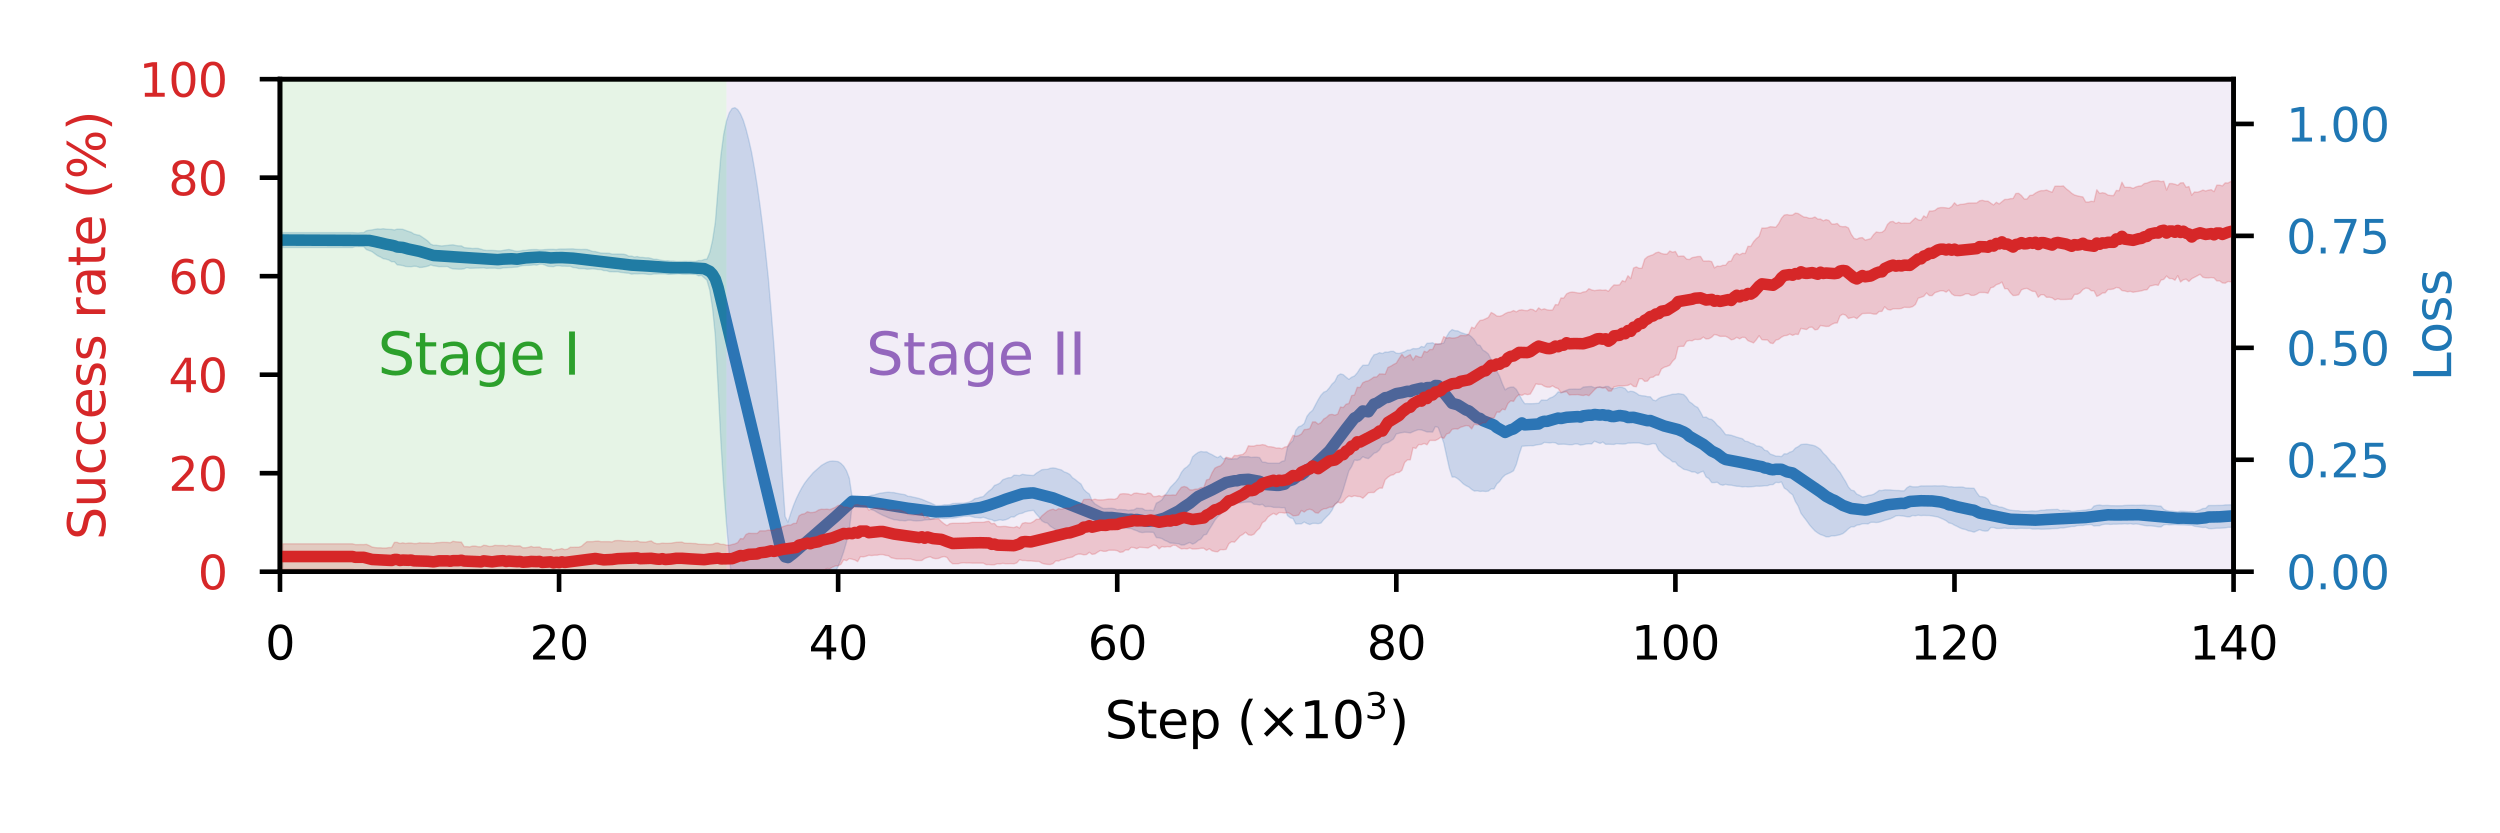 <?xml version="1.0" encoding="utf-8" standalone="no"?>
<!DOCTYPE svg PUBLIC "-//W3C//DTD SVG 1.1//EN"
  "http://www.w3.org/Graphics/SVG/1.1/DTD/svg11.dtd">
<svg xmlns:xlink="http://www.w3.org/1999/xlink" width="432pt" height="144pt" viewBox="0 0 432 144" xmlns="http://www.w3.org/2000/svg" version="1.1">
 <defs>
  <style type="text/css">*{stroke-linejoin: round; stroke-linecap: butt}</style>
 </defs>
 <g id="figure_1">
  <g id="patch_1">
   <path d="M 0 144 
L 432 144 
L 432 0 
L 0 0 
z
" style="fill: #ffffff"/>
  </g>
  <g id="axes_1">
   <g id="PolyCollection_1">
    <defs>
     <path id="mc53a798afc" d="M 48.862 -103.798 
L 48.862 -101.237 
L 49.345 -101.237 
L 49.827 -101.237 
L 50.309 -101.237 
L 50.791 -101.237 
L 51.274 -101.237 
L 51.756 -101.237 
L 52.238 -101.237 
L 52.72 -101.237 
L 53.203 -101.237 
L 53.685 -101.237 
L 54.167 -101.237 
L 54.649 -101.237 
L 55.132 -101.237 
L 55.614 -101.237 
L 56.096 -101.237 
L 56.578 -101.237 
L 57.061 -101.237 
L 57.543 -101.237 
L 58.025 -101.237 
L 58.507 -101.237 
L 58.99 -101.237 
L 59.472 -101.237 
L 59.954 -101.237 
L 60.436 -101.237 
L 60.919 -101.237 
L 61.401 -101.38 
L 61.883 -101.384 
L 62.365 -101.397 
L 62.848 -101.376 
L 63.33 -100.864 
L 63.812 -100.697 
L 64.294 -100.512 
L 64.777 -100.149 
L 65.259 -99.805 
L 65.741 -99.585 
L 66.224 -99.303 
L 66.706 -99.216 
L 67.188 -99.073 
L 67.67 -98.775 
L 68.153 -98.774 
L 68.635 -98.242 
L 69.117 -98.185 
L 69.599 -98.111 
L 70.082 -97.956 
L 70.564 -97.927 
L 71.046 -97.913 
L 71.528 -97.991 
L 72.011 -97.969 
L 72.493 -97.784 
L 72.975 -97.807 
L 73.457 -97.901 
L 73.94 -98.009 
L 74.422 -98.22 
L 74.904 -98.08 
L 75.386 -98.007 
L 75.869 -97.923 
L 76.351 -97.938 
L 76.833 -97.937 
L 77.315 -97.948 
L 77.798 -97.689 
L 78.28 -97.54 
L 78.762 -97.514 
L 79.244 -97.487 
L 79.727 -97.49 
L 80.209 -97.562 
L 80.691 -97.763 
L 81.173 -97.642 
L 81.656 -97.653 
L 82.138 -97.674 
L 82.62 -97.68 
L 83.103 -97.697 
L 83.585 -97.722 
L 84.067 -97.628 
L 84.549 -97.659 
L 85.032 -97.659 
L 85.514 -97.668 
L 85.996 -97.603 
L 86.478 -97.599 
L 86.961 -97.719 
L 87.443 -97.728 
L 87.925 -97.765 
L 88.407 -97.782 
L 88.89 -97.827 
L 89.372 -97.854 
L 89.854 -98.014 
L 90.336 -98.112 
L 90.819 -98.138 
L 91.301 -98.14 
L 91.783 -98.167 
L 92.265 -98.237 
L 92.748 -98.178 
L 93.23 -98.344 
L 93.712 -98.351 
L 94.194 -98.19 
L 94.677 -97.986 
L 95.159 -97.95 
L 95.641 -97.919 
L 96.123 -98.078 
L 96.606 -98.091 
L 97.088 -98.007 
L 97.57 -98.005 
L 98.052 -97.976 
L 98.535 -97.99 
L 99.017 -97.773 
L 99.499 -97.744 
L 99.982 -97.601 
L 100.464 -97.587 
L 100.946 -97.591 
L 101.428 -97.48 
L 101.911 -97.506 
L 102.393 -97.542 
L 102.875 -97.502 
L 103.357 -97.426 
L 103.84 -97.421 
L 104.322 -97.242 
L 104.804 -97.234 
L 105.286 -97.061 
L 105.769 -97.047 
L 106.251 -97.033 
L 106.733 -97.042 
L 107.215 -96.939 
L 107.698 -96.895 
L 108.18 -96.815 
L 108.662 -96.793 
L 109.144 -96.627 
L 109.627 -96.691 
L 110.109 -96.671 
L 110.591 -96.693 
L 111.073 -96.702 
L 111.556 -96.649 
L 112.038 -96.587 
L 112.52 -96.575 
L 113.002 -96.659 
L 113.485 -96.658 
L 113.967 -96.688 
L 114.449 -96.675 
L 114.931 -96.684 
L 115.414 -96.599 
L 115.896 -96.605 
L 116.378 -96.632 
L 116.861 -96.664 
L 117.343 -96.71 
L 117.825 -96.628 
L 118.307 -96.617 
L 118.79 -96.616 
L 119.272 -96.627 
L 119.754 -96.601 
L 120.236 -96.6 
L 120.719 -96.342 
L 121.201 -96.422 
L 121.683 -95.996 
L 122.165 -95.572 
L 122.648 -93.86 
L 123.13 -90.749 
L 123.612 -85.963 
L 124.094 -77.088 
L 124.577 -67.539 
L 125.059 -59.826 
L 125.541 -53.465 
L 126.023 -48.001 
L 126.506 -43.213 
L 126.988 -38.999 
L 127.47 -35.421 
L 127.952 -32.077 
L 128.435 -29.088 
L 128.917 -26.506 
L 129.399 -24.296 
L 129.881 -22.409 
L 130.364 -20.955 
L 130.846 -19.856 
L 131.328 -19.186 
L 131.81 -18.907 
L 132.293 -19.147 
L 132.775 -19.749 
L 133.257 -21.316 
L 133.74 -23.391 
L 134.222 -26.575 
L 134.704 -30.58 
L 135.186 -35.493 
L 135.669 -40.813 
L 136.151 -41.546 
L 136.633 -40.703 
L 137.115 -40.162 
L 137.598 -39.818 
L 138.08 -39.636 
L 138.562 -39.569 
L 139.044 -39.61 
L 139.527 -39.667 
L 140.009 -39.891 
L 140.491 -40.186 
L 140.973 -40.574 
L 141.456 -41.002 
L 141.938 -41.474 
L 142.42 -42.058 
L 142.902 -42.706 
L 143.385 -43.411 
L 143.867 -44.242 
L 144.349 -45.128 
L 144.831 -46.147 
L 145.314 -47.304 
L 145.796 -48.686 
L 146.278 -50.348 
L 146.76 -52.499 
L 147.243 -56.601 
L 147.725 -56.606 
L 148.207 -56.611 
L 148.689 -56.599 
L 149.172 -56.593 
L 149.654 -56.592 
L 150.136 -56.259 
L 150.619 -55.931 
L 151.101 -55.757 
L 151.583 -55.461 
L 152.065 -55.202 
L 152.548 -54.958 
L 153.03 -54.757 
L 153.512 -54.533 
L 153.994 -54.371 
L 154.477 -54.203 
L 154.959 -54.16 
L 155.441 -54.056 
L 155.923 -54.054 
L 156.406 -54 
L 156.888 -54.108 
L 157.37 -54.113 
L 157.852 -54.027 
L 158.335 -53.984 
L 158.817 -54.01 
L 159.299 -54.047 
L 159.781 -54.14 
L 160.264 -54.184 
L 160.746 -54.217 
L 161.228 -54.317 
L 161.71 -54.471 
L 162.193 -54.469 
L 162.675 -54.453 
L 163.157 -54.402 
L 163.639 -54.437 
L 164.122 -54.488 
L 164.604 -54.463 
L 165.086 -54.527 
L 165.568 -54.622 
L 166.051 -54.699 
L 166.533 -54.802 
L 167.015 -54.797 
L 167.498 -54.836 
L 167.98 -54.72 
L 168.462 -54.582 
L 168.944 -54.564 
L 169.427 -54.488 
L 169.909 -54.619 
L 170.391 -54.462 
L 170.873 -54.281 
L 171.356 -54.213 
L 171.838 -53.946 
L 172.32 -54.068 
L 172.802 -54.185 
L 173.285 -54.083 
L 173.767 -54.19 
L 174.249 -54.373 
L 174.731 -54.684 
L 175.214 -54.658 
L 175.696 -54.996 
L 176.178 -55.231 
L 176.66 -55.313 
L 177.143 -55.551 
L 177.625 -55.678 
L 178.107 -55.765 
L 178.589 -55.816 
L 179.072 -55.18 
L 179.554 -54.645 
L 180.036 -54.002 
L 180.518 -53.719 
L 181.001 -53.599 
L 181.483 -53.081 
L 181.965 -52.78 
L 182.447 -52.461 
L 182.93 -52.296 
L 183.412 -52.024 
L 183.894 -51.888 
L 184.377 -51.713 
L 184.859 -51.651 
L 185.341 -51.645 
L 185.823 -51.681 
L 186.306 -51.691 
L 186.788 -51.658 
L 187.27 -52.05 
L 187.752 -52.157 
L 188.235 -52.14 
L 188.717 -52.829 
L 189.199 -52.999 
L 189.681 -53.006 
L 190.164 -53.054 
L 190.646 -53.048 
L 191.128 -53.08 
L 191.61 -52.988 
L 192.093 -52.98 
L 192.575 -52.905 
L 193.057 -52.872 
L 193.539 -52.794 
L 194.022 -52.777 
L 194.504 -52.762 
L 194.986 -52.698 
L 195.468 -52.667 
L 195.951 -52.448 
L 196.433 -52.29 
L 196.915 -52.055 
L 197.397 -51.974 
L 197.88 -52.033 
L 198.362 -52.046 
L 198.844 -52.03 
L 199.326 -52.008 
L 199.809 -51.114 
L 200.291 -51.058 
L 200.773 -50.931 
L 201.256 -50.633 
L 201.738 -50.435 
L 202.22 -50.162 
L 202.702 -50.139 
L 203.185 -50.08 
L 203.667 -50.035 
L 204.149 -49.813 
L 204.631 -49.833 
L 205.114 -50.061 
L 205.596 -50.27 
L 206.078 -49.978 
L 206.56 -50.199 
L 207.043 -50.609 
L 207.525 -50.854 
L 208.007 -51.545 
L 208.489 -51.673 
L 208.972 -52.531 
L 209.454 -53.288 
L 209.936 -54.105 
L 210.418 -54.711 
L 210.901 -55.161 
L 211.383 -56.331 
L 211.865 -56.398 
L 212.347 -56.839 
L 212.83 -57.268 
L 213.312 -57.11 
L 213.794 -57.14 
L 214.276 -57.082 
L 214.759 -57.176 
L 215.241 -57.221 
L 215.723 -57.249 
L 216.205 -57.232 
L 216.688 -56.864 
L 217.17 -56.84 
L 217.652 -56.731 
L 218.135 -56.865 
L 218.617 -56.452 
L 219.099 -56.491 
L 219.581 -56.47 
L 220.064 -56.324 
L 220.546 -56.318 
L 221.028 -56.317 
L 221.51 -56.265 
L 221.993 -56.297 
L 222.475 -54.906 
L 222.957 -54.528 
L 223.439 -54.39 
L 223.922 -53.45 
L 224.404 -53.482 
L 224.886 -53.487 
L 225.368 -53.797 
L 225.851 -53.539 
L 226.333 -53.364 
L 226.815 -53.559 
L 227.297 -53.568 
L 227.78 -53.51 
L 228.262 -53.617 
L 228.744 -54.214 
L 229.226 -54.703 
L 229.709 -55.184 
L 230.191 -55.858 
L 230.673 -56.888 
L 231.155 -57.198 
L 231.638 -58.043 
L 232.12 -59.402 
L 232.602 -61.021 
L 233.084 -62.633 
L 233.567 -63.387 
L 234.049 -64.511 
L 234.531 -64.445 
L 235.014 -64.569 
L 235.496 -65.078 
L 235.978 -64.866 
L 236.46 -64.757 
L 236.943 -65.179 
L 237.425 -65.676 
L 237.907 -65.852 
L 238.389 -66.286 
L 238.872 -67.11 
L 239.354 -67.395 
L 239.836 -67.514 
L 240.318 -67.816 
L 240.801 -68.151 
L 241.283 -69.014 
L 241.765 -69.138 
L 242.247 -69.243 
L 242.73 -69.316 
L 243.212 -69.267 
L 243.694 -69.186 
L 244.176 -69.406 
L 244.659 -69.607 
L 245.141 -69.758 
L 245.623 -69.708 
L 246.105 -69.55 
L 246.588 -69.354 
L 247.07 -69.352 
L 247.552 -69.336 
L 248.034 -70.297 
L 248.517 -70.147 
L 248.999 -68.825 
L 249.481 -67.473 
L 249.963 -65.274 
L 250.446 -63.094 
L 250.928 -61.569 
L 251.41 -61.564 
L 251.893 -61.28 
L 252.375 -60.87 
L 252.857 -60.393 
L 253.339 -60.073 
L 253.822 -59.838 
L 254.304 -59.429 
L 254.786 -59.142 
L 255.268 -59.185 
L 255.751 -59.083 
L 256.233 -59.128 
L 256.715 -59.072 
L 257.197 -59.134 
L 257.68 -59.53 
L 258.162 -59.515 
L 258.644 -60.369 
L 259.126 -60.788 
L 259.609 -61.477 
L 260.091 -61.925 
L 260.573 -62.15 
L 261.055 -62.36 
L 261.538 -62.649 
L 262.02 -63.743 
L 262.502 -65.462 
L 262.984 -66.888 
L 263.467 -66.921 
L 263.949 -66.959 
L 264.431 -66.994 
L 264.913 -66.98 
L 265.396 -67.093 
L 265.878 -67.176 
L 266.36 -67.234 
L 266.842 -67.55 
L 267.325 -67.52 
L 267.807 -67.459 
L 268.289 -67.538 
L 268.772 -67.489 
L 269.254 -67.212 
L 269.736 -67.235 
L 270.218 -67.245 
L 270.701 -67.206 
L 271.183 -67.151 
L 271.665 -67.153 
L 272.147 -67.277 
L 272.63 -67.276 
L 273.112 -67.094 
L 273.594 -67.17 
L 274.076 -67.277 
L 274.559 -67.317 
L 275.041 -67.288 
L 275.523 -67.761 
L 276.005 -67.569 
L 276.488 -67.378 
L 276.97 -67.616 
L 277.452 -67.223 
L 277.934 -67.235 
L 278.417 -67.218 
L 278.899 -67.198 
L 279.381 -67.347 
L 279.863 -67.291 
L 280.346 -67.264 
L 280.828 -67.279 
L 281.31 -67.432 
L 281.792 -67.43 
L 282.275 -67.454 
L 282.757 -67.458 
L 283.239 -67.458 
L 283.721 -67.346 
L 284.204 -67.213 
L 284.686 -67.153 
L 285.168 -67.222 
L 285.651 -67.37 
L 286.133 -67.258 
L 286.615 -66.218 
L 287.097 -65.762 
L 287.58 -65.285 
L 288.062 -64.941 
L 288.544 -64.642 
L 289.026 -64.207 
L 289.509 -64.153 
L 289.991 -63.555 
L 290.473 -63.25 
L 290.955 -62.905 
L 291.438 -62.802 
L 291.92 -62.648 
L 292.402 -62.437 
L 292.884 -62.449 
L 293.367 -62.161 
L 293.849 -62.405 
L 294.331 -62.573 
L 294.813 -61.579 
L 295.296 -61.292 
L 295.778 -60.613 
L 296.26 -60.608 
L 296.742 -60.666 
L 297.225 -60.281 
L 297.707 -60.148 
L 298.189 -60.311 
L 298.671 -60.179 
L 299.154 -60.161 
L 299.636 -60.067 
L 300.118 -59.97 
L 300.6 -59.959 
L 301.083 -59.862 
L 301.565 -59.917 
L 302.047 -59.862 
L 302.53 -59.887 
L 303.012 -59.923 
L 303.494 -59.997 
L 303.976 -59.977 
L 304.459 -59.999 
L 304.941 -60.072 
L 305.423 -60.075 
L 305.905 -60.25 
L 306.388 -60.266 
L 306.87 -60.654 
L 307.352 -60.602 
L 307.834 -60.711 
L 308.317 -59.668 
L 308.799 -59.362 
L 309.281 -58.863 
L 309.763 -58.507 
L 310.246 -57.322 
L 310.728 -56.547 
L 311.21 -55.301 
L 311.692 -54.65 
L 312.175 -54.027 
L 312.657 -53.341 
L 313.139 -52.779 
L 313.621 -52.264 
L 314.104 -51.909 
L 314.586 -51.624 
L 315.068 -51.469 
L 315.55 -51.247 
L 316.033 -51.239 
L 316.515 -51.411 
L 316.997 -51.403 
L 317.479 -51.494 
L 317.962 -51.607 
L 318.444 -51.79 
L 318.926 -52.168 
L 319.409 -52.634 
L 319.891 -52.966 
L 320.373 -52.964 
L 320.855 -53.246 
L 321.338 -53.319 
L 321.82 -53.485 
L 322.302 -53.515 
L 322.784 -53.467 
L 323.267 -53.74 
L 323.749 -53.753 
L 324.231 -53.706 
L 324.713 -53.761 
L 325.196 -53.925 
L 325.678 -54.099 
L 326.16 -54.226 
L 326.642 -54.358 
L 327.125 -54.58 
L 327.607 -54.855 
L 328.089 -54.916 
L 328.571 -54.859 
L 329.054 -54.805 
L 329.536 -54.707 
L 330.018 -54.694 
L 330.5 -54.93 
L 330.983 -54.876 
L 331.465 -54.978 
L 331.947 -54.909 
L 332.429 -54.945 
L 332.912 -54.923 
L 333.394 -54.922 
L 333.876 -54.836 
L 334.358 -54.759 
L 334.841 -54.674 
L 335.323 -54.473 
L 335.805 -54.268 
L 336.288 -54.024 
L 336.77 -53.643 
L 337.252 -53.53 
L 337.734 -53.251 
L 338.217 -53.026 
L 338.699 -52.772 
L 339.181 -52.588 
L 339.663 -52.495 
L 340.146 -52.273 
L 340.628 -52.191 
L 341.11 -52.04 
L 341.592 -52.266 
L 342.075 -52.474 
L 342.557 -52.301 
L 343.039 -52.219 
L 343.521 -52.272 
L 344.004 -52.849 
L 344.486 -52.851 
L 344.968 -52.684 
L 345.45 -52.679 
L 345.933 -52.705 
L 346.415 -52.757 
L 346.897 -52.69 
L 347.379 -52.693 
L 347.862 -52.712 
L 348.344 -52.652 
L 348.826 -52.692 
L 349.308 -52.715 
L 349.791 -52.697 
L 350.273 -52.688 
L 350.755 -52.705 
L 351.237 -52.577 
L 351.72 -52.578 
L 352.202 -52.602 
L 352.684 -52.557 
L 353.167 -52.565 
L 353.649 -52.58 
L 354.131 -52.591 
L 354.613 -52.657 
L 355.096 -52.671 
L 355.578 -52.681 
L 356.06 -52.775 
L 356.542 -52.77 
L 357.025 -52.864 
L 357.507 -52.929 
L 357.989 -53.032 
L 358.471 -53.03 
L 358.954 -53.17 
L 359.436 -53.205 
L 359.918 -53.195 
L 360.4 -53.295 
L 360.883 -53.333 
L 361.365 -53.363 
L 361.847 -53.109 
L 362.329 -53.155 
L 362.812 -53.163 
L 363.294 -53.349 
L 363.776 -53.418 
L 364.258 -53.425 
L 364.741 -53.379 
L 365.223 -53.428 
L 365.705 -53.419 
L 366.187 -53.45 
L 366.67 -53.445 
L 367.152 -53.503 
L 367.634 -53.442 
L 368.116 -53.522 
L 368.599 -53.411 
L 369.081 -53.463 
L 369.563 -53.42 
L 370.046 -53.308 
L 370.528 -53.205 
L 371.01 -53.134 
L 371.492 -53.153 
L 371.975 -53.097 
L 372.457 -53.047 
L 372.939 -52.958 
L 373.421 -52.947 
L 373.904 -53.306 
L 374.386 -53.374 
L 374.868 -53.302 
L 375.35 -53.342 
L 375.833 -53.367 
L 376.315 -53.336 
L 376.797 -53.308 
L 377.279 -53.3 
L 377.762 -53.269 
L 378.244 -53.25 
L 378.726 -53.248 
L 379.208 -53.058 
L 379.691 -52.997 
L 380.173 -52.914 
L 380.655 -52.849 
L 381.137 -52.887 
L 381.62 -52.672 
L 382.102 -52.639 
L 382.584 -52.68 
L 383.066 -52.726 
L 383.549 -52.725 
L 384.031 -52.752 
L 384.513 -52.784 
L 384.995 -52.874 
L 385.478 -52.885 
L 385.96 -52.881 
L 386.442 -52.866 
L 386.925 -53.007 
L 387.407 -52.892 
L 387.889 -52.909 
L 388.371 -52.995 
L 388.854 -52.96 
L 389.336 -53.005 
L 389.818 -53.067 
L 390.3 -53.127 
L 390.783 -52.834 
L 391.265 -53.057 
L 391.747 -52.949 
L 392.229 -52.96 
L 392.712 -52.868 
L 393.194 -52.789 
L 393.676 -52.894 
L 394.158 -52.944 
L 394.641 -52.99 
L 395.123 -52.991 
L 395.605 -52.986 
L 396.087 -52.938 
L 396.57 -52.942 
L 397.052 -52.946 
L 397.534 -52.954 
L 398.016 -52.864 
L 398.499 -52.888 
L 398.981 -52.9 
L 399.463 -53.013 
L 399.945 -52.965 
L 400.428 -52.883 
L 400.91 -52.909 
L 401.392 -52.883 
L 401.874 -52.887 
L 402.357 -52.895 
L 402.839 -53.221 
L 403.321 -53.362 
L 403.804 -53.52 
L 404.286 -53.534 
L 404.768 -53.586 
L 405.25 -53.724 
L 405.733 -53.599 
L 406.215 -53.685 
L 406.697 -53.543 
L 407.179 -53.545 
L 407.662 -53.547 
L 408.144 -53.653 
L 408.626 -53.669 
L 409.108 -53.658 
L 409.591 -53.573 
L 410.073 -53.518 
L 410.073 -57.083 
L 410.073 -57.083 
L 409.591 -57.249 
L 409.108 -57.233 
L 408.626 -57.239 
L 408.144 -57.211 
L 407.662 -57.246 
L 407.179 -57.246 
L 406.697 -57.246 
L 406.215 -57.205 
L 405.733 -57.049 
L 405.25 -56.981 
L 404.768 -57.02 
L 404.286 -57.256 
L 403.804 -57.225 
L 403.321 -57.224 
L 402.839 -57.23 
L 402.357 -57.298 
L 401.874 -57.199 
L 401.392 -57.078 
L 400.91 -57.151 
L 400.428 -57.07 
L 399.945 -57.094 
L 399.463 -57.111 
L 398.981 -56.99 
L 398.499 -57.022 
L 398.016 -57.075 
L 397.534 -56.828 
L 397.052 -56.809 
L 396.57 -56.782 
L 396.087 -56.817 
L 395.605 -56.815 
L 395.123 -56.827 
L 394.641 -56.827 
L 394.158 -56.797 
L 393.676 -56.817 
L 393.194 -57.165 
L 392.712 -57.166 
L 392.229 -56.997 
L 391.747 -57.074 
L 391.265 -57.115 
L 390.783 -57.24 
L 390.3 -57.116 
L 389.818 -57.122 
L 389.336 -57.133 
L 388.854 -57.063 
L 388.371 -57.096 
L 387.889 -57.074 
L 387.407 -57.057 
L 386.925 -57.021 
L 386.442 -56.939 
L 385.96 -56.756 
L 385.478 -56.77 
L 384.995 -56.761 
L 384.513 -56.753 
L 384.031 -56.671 
L 383.549 -56.663 
L 383.066 -56.66 
L 382.584 -56.646 
L 382.102 -56.649 
L 381.62 -56.639 
L 381.137 -56.166 
L 380.655 -56.126 
L 380.173 -55.883 
L 379.691 -55.744 
L 379.208 -55.549 
L 378.726 -55.607 
L 378.244 -55.582 
L 377.762 -55.611 
L 377.279 -55.646 
L 376.797 -55.67 
L 376.315 -55.563 
L 375.833 -55.604 
L 375.35 -55.677 
L 374.868 -55.672 
L 374.386 -55.784 
L 373.904 -55.989 
L 373.421 -56.545 
L 372.939 -56.56 
L 372.457 -56.62 
L 371.975 -56.651 
L 371.492 -56.677 
L 371.01 -56.656 
L 370.528 -56.725 
L 370.046 -56.704 
L 369.563 -56.69 
L 369.081 -56.676 
L 368.599 -56.702 
L 368.116 -56.688 
L 367.634 -56.678 
L 367.152 -56.66 
L 366.67 -56.605 
L 366.187 -56.604 
L 365.705 -56.606 
L 365.223 -56.615 
L 364.741 -56.62 
L 364.258 -56.66 
L 363.776 -56.657 
L 363.294 -56.636 
L 362.812 -56.741 
L 362.329 -56.673 
L 361.847 -56.555 
L 361.365 -55.985 
L 360.883 -55.959 
L 360.4 -55.855 
L 359.918 -55.817 
L 359.436 -55.757 
L 358.954 -55.739 
L 358.471 -55.646 
L 357.989 -55.612 
L 357.507 -55.79 
L 357.025 -55.784 
L 356.542 -55.825 
L 356.06 -55.738 
L 355.578 -55.979 
L 355.096 -55.959 
L 354.613 -55.951 
L 354.131 -55.927 
L 353.649 -55.915 
L 353.167 -55.83 
L 352.684 -55.823 
L 352.202 -55.723 
L 351.72 -55.664 
L 351.237 -55.712 
L 350.755 -55.688 
L 350.273 -55.636 
L 349.791 -55.643 
L 349.308 -55.644 
L 348.826 -55.745 
L 348.344 -55.752 
L 347.862 -55.786 
L 347.379 -55.854 
L 346.897 -55.965 
L 346.415 -56.174 
L 345.933 -56.351 
L 345.45 -56.396 
L 344.968 -56.619 
L 344.486 -56.683 
L 344.004 -56.865 
L 343.521 -57.724 
L 343.039 -58.053 
L 342.557 -58.174 
L 342.075 -58.208 
L 341.592 -58.858 
L 341.11 -59.624 
L 340.628 -59.634 
L 340.146 -59.67 
L 339.663 -59.681 
L 339.181 -59.831 
L 338.699 -59.848 
L 338.217 -59.833 
L 337.734 -59.81 
L 337.252 -59.887 
L 336.77 -59.885 
L 336.288 -59.98 
L 335.805 -60.057 
L 335.323 -60.04 
L 334.841 -60.031 
L 334.358 -60.053 
L 333.876 -60.036 
L 333.394 -60.034 
L 332.912 -60.034 
L 332.429 -60.025 
L 331.947 -60.036 
L 331.465 -59.888 
L 330.983 -59.87 
L 330.5 -59.881 
L 330.018 -60.004 
L 329.536 -59.721 
L 329.054 -59.189 
L 328.571 -59.184 
L 328.089 -59.237 
L 327.607 -59.247 
L 327.125 -59.274 
L 326.642 -59.339 
L 326.16 -59.346 
L 325.678 -59.356 
L 325.196 -59.232 
L 324.713 -59.251 
L 324.231 -58.899 
L 323.749 -58.584 
L 323.267 -58.441 
L 322.784 -58.373 
L 322.302 -58.21 
L 321.82 -58.127 
L 321.338 -58.411 
L 320.855 -58.61 
L 320.373 -59.193 
L 319.891 -59.308 
L 319.409 -59.832 
L 318.926 -60.768 
L 318.444 -61.535 
L 317.962 -62.364 
L 317.479 -62.928 
L 316.997 -63.657 
L 316.515 -64.028 
L 316.033 -64.655 
L 315.55 -65.234 
L 315.068 -65.684 
L 314.586 -66.33 
L 314.104 -66.674 
L 313.621 -66.947 
L 313.139 -67.083 
L 312.657 -67.16 
L 312.175 -67.256 
L 311.692 -67.236 
L 311.21 -67.182 
L 310.728 -66.816 
L 310.246 -66.567 
L 309.763 -66.022 
L 309.281 -65.863 
L 308.799 -65.567 
L 308.317 -65.581 
L 307.834 -65.102 
L 307.352 -65.168 
L 306.87 -65.176 
L 306.388 -65.376 
L 305.905 -65.524 
L 305.423 -66.078 
L 304.941 -66.192 
L 304.459 -66.72 
L 303.976 -66.905 
L 303.494 -66.949 
L 303.012 -67.293 
L 302.53 -67.407 
L 302.047 -67.684 
L 301.565 -67.758 
L 301.083 -68.192 
L 300.6 -68.321 
L 300.118 -68.459 
L 299.636 -68.625 
L 299.154 -68.786 
L 298.671 -68.872 
L 298.189 -68.886 
L 297.707 -69.546 
L 297.225 -70.129 
L 296.742 -70.52 
L 296.26 -71.11 
L 295.778 -71.52 
L 295.296 -71.618 
L 294.813 -71.942 
L 294.331 -71.864 
L 293.849 -72.778 
L 293.367 -73.585 
L 292.884 -73.83 
L 292.402 -74.259 
L 291.92 -74.579 
L 291.438 -75.327 
L 290.955 -75.805 
L 290.473 -75.925 
L 289.991 -75.982 
L 289.509 -75.892 
L 289.026 -75.879 
L 288.544 -75.743 
L 288.062 -75.618 
L 287.58 -75.486 
L 287.097 -75.375 
L 286.615 -75.144 
L 286.133 -74.742 
L 285.651 -74.875 
L 285.168 -75.44 
L 284.686 -75.452 
L 284.204 -75.582 
L 283.721 -75.619 
L 283.239 -75.716 
L 282.757 -76.063 
L 282.275 -76.321 
L 281.792 -76.389 
L 281.31 -76.275 
L 280.828 -76.851 
L 280.346 -77.049 
L 279.863 -77.117 
L 279.381 -76.978 
L 278.899 -76.841 
L 278.417 -76.856 
L 277.934 -77.208 
L 277.452 -77.208 
L 276.97 -77.051 
L 276.488 -77.175 
L 276.005 -77.077 
L 275.523 -76.994 
L 275.041 -77.21 
L 274.559 -77.195 
L 274.076 -77.161 
L 273.594 -77.115 
L 273.112 -76.766 
L 272.63 -76.749 
L 272.147 -76.768 
L 271.665 -76.753 
L 271.183 -76.744 
L 270.701 -76.573 
L 270.218 -76.376 
L 269.736 -76.129 
L 269.254 -76.292 
L 268.772 -75.716 
L 268.289 -75.382 
L 267.807 -75.214 
L 267.325 -74.854 
L 266.842 -74.857 
L 266.36 -74.868 
L 265.878 -74.303 
L 265.396 -74.277 
L 264.913 -74.248 
L 264.431 -74.241 
L 263.949 -74.249 
L 263.467 -74.244 
L 262.984 -74.938 
L 262.502 -75.858 
L 262.02 -76.712 
L 261.538 -77.118 
L 261.055 -77.103 
L 260.573 -76.953 
L 260.091 -76.63 
L 259.609 -77.687 
L 259.126 -78.988 
L 258.644 -79.875 
L 258.162 -81.579 
L 257.68 -81.863 
L 257.197 -82.818 
L 256.715 -83.229 
L 256.233 -83.516 
L 255.751 -84.306 
L 255.268 -84.438 
L 254.786 -85.243 
L 254.304 -85.765 
L 253.822 -86.152 
L 253.339 -86.235 
L 252.857 -86.399 
L 252.375 -86.56 
L 251.893 -86.828 
L 251.41 -86.854 
L 250.928 -87.047 
L 250.446 -86.622 
L 249.963 -85.817 
L 249.481 -84.728 
L 248.999 -84.613 
L 248.517 -84.575 
L 248.034 -84.466 
L 247.552 -84.776 
L 247.07 -84.702 
L 246.588 -84.681 
L 246.105 -84.002 
L 245.623 -84.136 
L 245.141 -83.784 
L 244.659 -83.733 
L 244.176 -83.765 
L 243.694 -83.516 
L 243.212 -83.504 
L 242.73 -83.219 
L 242.247 -83.051 
L 241.765 -82.925 
L 241.283 -82.96 
L 240.801 -83.29 
L 240.318 -83.283 
L 239.836 -83.147 
L 239.354 -83.162 
L 238.872 -82.91 
L 238.389 -83.06 
L 237.907 -82.827 
L 237.425 -82.684 
L 236.943 -81.973 
L 236.46 -80.938 
L 235.978 -80.884 
L 235.496 -80.883 
L 235.014 -80.315 
L 234.531 -79.566 
L 234.049 -79.027 
L 233.567 -78.819 
L 233.084 -78.446 
L 232.602 -78.831 
L 232.12 -79.255 
L 231.638 -79.392 
L 231.155 -79.081 
L 230.673 -78.097 
L 230.191 -77.648 
L 229.709 -76.98 
L 229.226 -76.428 
L 228.744 -76.227 
L 228.262 -75.707 
L 227.78 -74.923 
L 227.297 -74.004 
L 226.815 -73.09 
L 226.333 -72.678 
L 225.851 -72.067 
L 225.368 -70.806 
L 224.886 -70.422 
L 224.404 -70.249 
L 223.922 -69.636 
L 223.439 -67.885 
L 222.957 -67.39 
L 222.475 -66.729 
L 221.993 -64.393 
L 221.51 -64.266 
L 221.028 -63.953 
L 220.546 -63.953 
L 220.064 -63.951 
L 219.581 -63.951 
L 219.099 -63.975 
L 218.617 -64.127 
L 218.135 -64.154 
L 217.652 -64.922 
L 217.17 -65.001 
L 216.688 -65.003 
L 216.205 -64.954 
L 215.723 -65.098 
L 215.241 -65.072 
L 214.759 -65.078 
L 214.276 -65.095 
L 213.794 -64.717 
L 213.312 -64.725 
L 212.83 -64.653 
L 212.347 -64.644 
L 211.865 -64.851 
L 211.383 -64.715 
L 210.901 -65.229 
L 210.418 -64.916 
L 209.936 -65.137 
L 209.454 -65.425 
L 208.972 -65.64 
L 208.489 -65.923 
L 208.007 -65.906 
L 207.525 -65.984 
L 207.043 -65.816 
L 206.56 -65.481 
L 206.078 -65.047 
L 205.596 -63.812 
L 205.114 -63.321 
L 204.631 -62.992 
L 204.149 -62.363 
L 203.667 -61.39 
L 203.185 -60.752 
L 202.702 -60.251 
L 202.22 -59.769 
L 201.738 -58.984 
L 201.256 -58.337 
L 200.773 -57.623 
L 200.291 -57.296 
L 199.809 -57.04 
L 199.326 -55.748 
L 198.844 -55.851 
L 198.362 -55.801 
L 197.88 -55.846 
L 197.397 -56.135 
L 196.915 -56.144 
L 196.433 -56.19 
L 195.951 -55.905 
L 195.468 -55.87 
L 194.986 -55.772 
L 194.504 -55.906 
L 194.022 -55.927 
L 193.539 -55.95 
L 193.057 -55.915 
L 192.575 -56.098 
L 192.093 -56.163 
L 191.61 -56.159 
L 191.128 -56.122 
L 190.646 -56.13 
L 190.164 -56.366 
L 189.681 -56.648 
L 189.199 -56.936 
L 188.717 -57.455 
L 188.235 -58.633 
L 187.752 -58.967 
L 187.27 -59.446 
L 186.788 -60.366 
L 186.306 -60.715 
L 185.823 -61.126 
L 185.341 -61.443 
L 184.859 -62.018 
L 184.377 -62.295 
L 183.894 -62.455 
L 183.412 -62.802 
L 182.93 -62.918 
L 182.447 -63.072 
L 181.965 -63.142 
L 181.483 -63.079 
L 181.001 -62.902 
L 180.518 -62.88 
L 180.036 -62.835 
L 179.554 -62.525 
L 179.072 -62.232 
L 178.589 -61.831 
L 178.107 -61.858 
L 177.625 -61.902 
L 177.143 -61.961 
L 176.66 -62.035 
L 176.178 -61.812 
L 175.696 -61.863 
L 175.214 -61.888 
L 174.731 -61.469 
L 174.249 -61.445 
L 173.767 -61.278 
L 173.285 -61.097 
L 172.802 -60.535 
L 172.32 -60.285 
L 171.838 -60.106 
L 171.356 -59.484 
L 170.873 -59.139 
L 170.391 -58.678 
L 169.909 -58.186 
L 169.427 -58.097 
L 168.944 -57.923 
L 168.462 -57.83 
L 167.98 -57.469 
L 167.498 -57.241 
L 167.015 -57.126 
L 166.533 -57.039 
L 166.051 -57.042 
L 165.568 -57.022 
L 165.086 -57.006 
L 164.604 -56.979 
L 164.122 -56.793 
L 163.639 -56.762 
L 163.157 -56.766 
L 162.675 -56.643 
L 162.193 -56.643 
L 161.71 -56.645 
L 161.228 -56.902 
L 160.746 -57.123 
L 160.264 -57.311 
L 159.781 -57.52 
L 159.299 -57.714 
L 158.817 -57.863 
L 158.335 -57.98 
L 157.852 -58.082 
L 157.37 -58.203 
L 156.888 -58.233 
L 156.406 -58.509 
L 155.923 -58.588 
L 155.441 -58.674 
L 154.959 -58.756 
L 154.477 -58.88 
L 153.994 -58.893 
L 153.512 -58.945 
L 153.03 -58.901 
L 152.548 -58.832 
L 152.065 -58.766 
L 151.583 -58.644 
L 151.101 -58.481 
L 150.619 -58.419 
L 150.136 -58.252 
L 149.654 -58.061 
L 149.172 -58.077 
L 148.689 -58.101 
L 148.207 -58.128 
L 147.725 -58.123 
L 147.243 -58.138 
L 146.76 -61.368 
L 146.278 -62.639 
L 145.796 -63.432 
L 145.314 -63.92 
L 144.831 -64.236 
L 144.349 -64.294 
L 143.867 -64.333 
L 143.385 -64.282 
L 142.902 -64.115 
L 142.42 -63.849 
L 141.938 -63.565 
L 141.456 -63.142 
L 140.973 -62.72 
L 140.491 -62.289 
L 140.009 -61.718 
L 139.527 -61.142 
L 139.044 -60.503 
L 138.562 -59.726 
L 138.08 -58.824 
L 137.598 -57.813 
L 137.115 -56.638 
L 136.633 -55.277 
L 136.151 -53.764 
L 135.669 -54.738 
L 135.186 -61.581 
L 134.704 -69.571 
L 134.222 -77.125 
L 133.74 -84.184 
L 133.257 -90.175 
L 132.775 -95.842 
L 132.293 -100.389 
L 131.81 -104.687 
L 131.328 -108.489 
L 130.846 -111.908 
L 130.364 -114.926 
L 129.881 -117.631 
L 129.399 -119.777 
L 128.917 -121.671 
L 128.435 -123.22 
L 127.952 -124.32 
L 127.47 -125.057 
L 126.988 -125.394 
L 126.506 -125.246 
L 126.023 -124.498 
L 125.541 -123.099 
L 125.059 -120.811 
L 124.577 -117.2 
L 124.094 -111.508 
L 123.612 -105.588 
L 123.13 -102.443 
L 122.648 -100.366 
L 122.165 -99.226 
L 121.683 -99.159 
L 121.201 -98.972 
L 120.719 -98.981 
L 120.236 -98.814 
L 119.754 -98.814 
L 119.272 -98.833 
L 118.79 -98.828 
L 118.307 -98.842 
L 117.825 -98.809 
L 117.343 -98.808 
L 116.861 -98.805 
L 116.378 -98.881 
L 115.896 -98.884 
L 115.414 -98.944 
L 114.931 -98.924 
L 114.449 -98.993 
L 113.967 -99.08 
L 113.485 -99.195 
L 113.002 -99.195 
L 112.52 -99.345 
L 112.038 -99.455 
L 111.556 -99.449 
L 111.073 -99.517 
L 110.591 -99.517 
L 110.109 -99.671 
L 109.627 -99.578 
L 109.144 -99.753 
L 108.662 -99.724 
L 108.18 -99.977 
L 107.698 -100.078 
L 107.215 -100.098 
L 106.733 -100.096 
L 106.251 -100.098 
L 105.769 -100.098 
L 105.286 -100.233 
L 104.804 -100.243 
L 104.322 -100.251 
L 103.84 -100.274 
L 103.357 -100.389 
L 102.875 -100.525 
L 102.393 -100.551 
L 101.911 -100.738 
L 101.428 -100.89 
L 100.946 -100.899 
L 100.464 -100.889 
L 99.982 -100.899 
L 99.499 -100.922 
L 99.017 -100.996 
L 98.535 -100.988 
L 98.052 -100.983 
L 97.57 -100.968 
L 97.088 -100.973 
L 96.606 -100.956 
L 96.123 -100.872 
L 95.641 -100.912 
L 95.159 -100.907 
L 94.677 -100.902 
L 94.194 -100.872 
L 93.712 -100.828 
L 93.23 -100.812 
L 92.748 -100.875 
L 92.265 -100.875 
L 91.783 -100.865 
L 91.301 -100.828 
L 90.819 -100.731 
L 90.336 -100.728 
L 89.854 -100.632 
L 89.372 -100.571 
L 88.89 -100.647 
L 88.407 -100.789 
L 87.925 -100.887 
L 87.443 -100.821 
L 86.961 -100.731 
L 86.478 -100.652 
L 85.996 -100.662 
L 85.514 -100.698 
L 85.032 -100.727 
L 84.549 -100.727 
L 84.067 -100.722 
L 83.585 -100.797 
L 83.103 -100.941 
L 82.62 -101.068 
L 82.138 -101.085 
L 81.656 -101.055 
L 81.173 -101.127 
L 80.691 -101.162 
L 80.209 -101.218 
L 79.727 -101.514 
L 79.244 -101.514 
L 78.762 -101.576 
L 78.28 -101.694 
L 77.798 -101.661 
L 77.315 -101.587 
L 76.833 -101.555 
L 76.351 -101.497 
L 75.869 -101.547 
L 75.386 -101.62 
L 74.904 -101.618 
L 74.422 -101.824 
L 73.94 -102.337 
L 73.457 -102.695 
L 72.975 -103.023 
L 72.493 -103.338 
L 72.011 -103.429 
L 71.528 -103.565 
L 71.046 -103.87 
L 70.564 -104.01 
L 70.082 -104.19 
L 69.599 -104.369 
L 69.117 -104.403 
L 68.635 -104.401 
L 68.153 -104.262 
L 67.67 -104.354 
L 67.188 -104.368 
L 66.706 -104.403 
L 66.224 -104.479 
L 65.741 -104.409 
L 65.259 -104.449 
L 64.777 -104.369 
L 64.294 -104.277 
L 63.812 -104.212 
L 63.33 -104.128 
L 62.848 -103.796 
L 62.365 -103.796 
L 61.883 -103.749 
L 61.401 -103.777 
L 60.919 -103.798 
L 60.436 -103.798 
L 59.954 -103.798 
L 59.472 -103.798 
L 58.99 -103.798 
L 58.507 -103.798 
L 58.025 -103.798 
L 57.543 -103.798 
L 57.061 -103.798 
L 56.578 -103.798 
L 56.096 -103.798 
L 55.614 -103.798 
L 55.132 -103.798 
L 54.649 -103.798 
L 54.167 -103.798 
L 53.685 -103.798 
L 53.203 -103.798 
L 52.72 -103.798 
L 52.238 -103.798 
L 51.756 -103.798 
L 51.274 -103.798 
L 50.791 -103.798 
L 50.309 -103.798 
L 49.827 -103.798 
L 49.345 -103.798 
L 48.862 -103.798 
z
" style="stroke: #1f77b4; stroke-opacity: 0.2; stroke-width: 0.24"/>
    </defs>
    <g clip-path="url(#p3d721305df)">
     <use xlink:href="#mc53a798afc" x="0" y="144" style="fill: #1f77b4; fill-opacity: 0.2; stroke: #1f77b4; stroke-opacity: 0.2; stroke-width: 0.24"/>
    </g>
   </g>
   <g id="matplotlib.axis_1">
    <g id="ytick_1">
     <g id="line2d_1">
      <defs>
       <path id="m832e822b19" d="M 0 0 
L 3.5 0 
" style="stroke: #000000; stroke-width: 0.8"/>
      </defs>
      <g>
       <use xlink:href="#m832e822b19" x="385.96" y="98.788" style="stroke: #000000; stroke-width: 0.8"/>
      </g>
     </g>
     <g id="text_1">
      <!-- 0.00 -->
      <g style="fill: #1f77b4" transform="translate(395.06 101.827) scale(0.08 -0.08)">
       <defs>
        <path id="DejaVuSans-30" d="M 2034 4250 
Q 1547 4250 1301 3770 
Q 1056 3291 1056 2328 
Q 1056 1369 1301 889 
Q 1547 409 2034 409 
Q 2525 409 2770 889 
Q 3016 1369 3016 2328 
Q 3016 3291 2770 3770 
Q 2525 4250 2034 4250 
z
M 2034 4750 
Q 2819 4750 3233 4129 
Q 3647 3509 3647 2328 
Q 3647 1150 3233 529 
Q 2819 -91 2034 -91 
Q 1250 -91 836 529 
Q 422 1150 422 2328 
Q 422 3509 836 4129 
Q 1250 4750 2034 4750 
z
" transform="scale(0.016)"/>
        <path id="DejaVuSans-2e" d="M 684 794 
L 1344 794 
L 1344 0 
L 684 0 
L 684 794 
z
" transform="scale(0.016)"/>
       </defs>
       <use xlink:href="#DejaVuSans-30"/>
       <use xlink:href="#DejaVuSans-2e" x="63.623"/>
       <use xlink:href="#DejaVuSans-30" x="95.41"/>
       <use xlink:href="#DejaVuSans-30" x="159.033"/>
      </g>
     </g>
    </g>
    <g id="ytick_2">
     <g id="line2d_2">
      <g>
       <use xlink:href="#m832e822b19" x="385.96" y="79.445" style="stroke: #000000; stroke-width: 0.8"/>
      </g>
     </g>
     <g id="text_2">
      <!-- 0.25 -->
      <g style="fill: #1f77b4" transform="translate(395.06 82.485) scale(0.08 -0.08)">
       <defs>
        <path id="DejaVuSans-32" d="M 1228 531 
L 3431 531 
L 3431 0 
L 469 0 
L 469 531 
Q 828 903 1448 1529 
Q 2069 2156 2228 2338 
Q 2531 2678 2651 2914 
Q 2772 3150 2772 3378 
Q 2772 3750 2511 3984 
Q 2250 4219 1831 4219 
Q 1534 4219 1204 4116 
Q 875 4013 500 3803 
L 500 4441 
Q 881 4594 1212 4672 
Q 1544 4750 1819 4750 
Q 2544 4750 2975 4387 
Q 3406 4025 3406 3419 
Q 3406 3131 3298 2873 
Q 3191 2616 2906 2266 
Q 2828 2175 2409 1742 
Q 1991 1309 1228 531 
z
" transform="scale(0.016)"/>
        <path id="DejaVuSans-35" d="M 691 4666 
L 3169 4666 
L 3169 4134 
L 1269 4134 
L 1269 2991 
Q 1406 3038 1543 3061 
Q 1681 3084 1819 3084 
Q 2600 3084 3056 2656 
Q 3513 2228 3513 1497 
Q 3513 744 3044 326 
Q 2575 -91 1722 -91 
Q 1428 -91 1123 -41 
Q 819 9 494 109 
L 494 744 
Q 775 591 1075 516 
Q 1375 441 1709 441 
Q 2250 441 2565 725 
Q 2881 1009 2881 1497 
Q 2881 1984 2565 2268 
Q 2250 2553 1709 2553 
Q 1456 2553 1204 2497 
Q 953 2441 691 2322 
L 691 4666 
z
" transform="scale(0.016)"/>
       </defs>
       <use xlink:href="#DejaVuSans-30"/>
       <use xlink:href="#DejaVuSans-2e" x="63.623"/>
       <use xlink:href="#DejaVuSans-32" x="95.41"/>
       <use xlink:href="#DejaVuSans-35" x="159.033"/>
      </g>
     </g>
    </g>
    <g id="ytick_3">
     <g id="line2d_3">
      <g>
       <use xlink:href="#m832e822b19" x="385.96" y="60.103" style="stroke: #000000; stroke-width: 0.8"/>
      </g>
     </g>
     <g id="text_3">
      <!-- 0.50 -->
      <g style="fill: #1f77b4" transform="translate(395.06 63.142) scale(0.08 -0.08)">
       <use xlink:href="#DejaVuSans-30"/>
       <use xlink:href="#DejaVuSans-2e" x="63.623"/>
       <use xlink:href="#DejaVuSans-35" x="95.41"/>
       <use xlink:href="#DejaVuSans-30" x="159.033"/>
      </g>
     </g>
    </g>
    <g id="ytick_4">
     <g id="line2d_4">
      <g>
       <use xlink:href="#m832e822b19" x="385.96" y="40.76" style="stroke: #000000; stroke-width: 0.8"/>
      </g>
     </g>
     <g id="text_4">
      <!-- 0.75 -->
      <g style="fill: #1f77b4" transform="translate(395.06 43.799) scale(0.08 -0.08)">
       <defs>
        <path id="DejaVuSans-37" d="M 525 4666 
L 3525 4666 
L 3525 4397 
L 1831 0 
L 1172 0 
L 2766 4134 
L 525 4134 
L 525 4666 
z
" transform="scale(0.016)"/>
       </defs>
       <use xlink:href="#DejaVuSans-30"/>
       <use xlink:href="#DejaVuSans-2e" x="63.623"/>
       <use xlink:href="#DejaVuSans-37" x="95.41"/>
       <use xlink:href="#DejaVuSans-35" x="159.033"/>
      </g>
     </g>
    </g>
    <g id="ytick_5">
     <g id="line2d_5">
      <g>
       <use xlink:href="#m832e822b19" x="385.96" y="21.417" style="stroke: #000000; stroke-width: 0.8"/>
      </g>
     </g>
     <g id="text_5">
      <!-- 1.00 -->
      <g style="fill: #1f77b4" transform="translate(395.06 24.456) scale(0.08 -0.08)">
       <defs>
        <path id="DejaVuSans-31" d="M 794 531 
L 1825 531 
L 1825 4091 
L 703 3866 
L 703 4441 
L 1819 4666 
L 2450 4666 
L 2450 531 
L 3481 531 
L 3481 0 
L 794 0 
L 794 531 
z
" transform="scale(0.016)"/>
       </defs>
       <use xlink:href="#DejaVuSans-31"/>
       <use xlink:href="#DejaVuSans-2e" x="63.623"/>
       <use xlink:href="#DejaVuSans-30" x="95.41"/>
       <use xlink:href="#DejaVuSans-30" x="159.033"/>
      </g>
     </g>
    </g>
    <g id="text_6">
     <!-- Loss -->
     <g style="fill: #1f77b4" transform="translate(423.559 65.885) rotate(-90) scale(0.088 -0.088)">
      <defs>
       <path id="DejaVuSans-4c" d="M 628 4666 
L 1259 4666 
L 1259 531 
L 3531 531 
L 3531 0 
L 628 0 
L 628 4666 
z
" transform="scale(0.016)"/>
       <path id="DejaVuSans-6f" d="M 1959 3097 
Q 1497 3097 1228 2736 
Q 959 2375 959 1747 
Q 959 1119 1226 758 
Q 1494 397 1959 397 
Q 2419 397 2687 759 
Q 2956 1122 2956 1747 
Q 2956 2369 2687 2733 
Q 2419 3097 1959 3097 
z
M 1959 3584 
Q 2709 3584 3137 3096 
Q 3566 2609 3566 1747 
Q 3566 888 3137 398 
Q 2709 -91 1959 -91 
Q 1206 -91 779 398 
Q 353 888 353 1747 
Q 353 2609 779 3096 
Q 1206 3584 1959 3584 
z
" transform="scale(0.016)"/>
       <path id="DejaVuSans-73" d="M 2834 3397 
L 2834 2853 
Q 2591 2978 2328 3040 
Q 2066 3103 1784 3103 
Q 1356 3103 1142 2972 
Q 928 2841 928 2578 
Q 928 2378 1081 2264 
Q 1234 2150 1697 2047 
L 1894 2003 
Q 2506 1872 2764 1633 
Q 3022 1394 3022 966 
Q 3022 478 2636 193 
Q 2250 -91 1575 -91 
Q 1294 -91 989 -36 
Q 684 19 347 128 
L 347 722 
Q 666 556 975 473 
Q 1284 391 1588 391 
Q 1994 391 2212 530 
Q 2431 669 2431 922 
Q 2431 1156 2273 1281 
Q 2116 1406 1581 1522 
L 1381 1569 
Q 847 1681 609 1914 
Q 372 2147 372 2553 
Q 372 3047 722 3315 
Q 1072 3584 1716 3584 
Q 2034 3584 2315 3537 
Q 2597 3491 2834 3397 
z
" transform="scale(0.016)"/>
      </defs>
      <use xlink:href="#DejaVuSans-4c"/>
      <use xlink:href="#DejaVuSans-6f" x="53.963"/>
      <use xlink:href="#DejaVuSans-73" x="115.145"/>
      <use xlink:href="#DejaVuSans-73" x="167.244"/>
     </g>
    </g>
   </g>
   <g id="line2d_6">
    <path d="M 48.862 41.482 
L 63.812 41.546 
L 64.777 41.741 
L 66.706 42.19 
L 68.153 42.482 
L 68.635 42.679 
L 69.599 42.76 
L 70.564 43.031 
L 72.493 43.439 
L 74.904 44.151 
L 85.996 44.868 
L 86.961 44.775 
L 88.407 44.714 
L 89.372 44.788 
L 90.819 44.565 
L 93.23 44.422 
L 94.194 44.469 
L 95.159 44.572 
L 96.123 44.525 
L 97.088 44.51 
L 99.017 44.615 
L 109.144 45.81 
L 110.591 45.895 
L 112.038 45.979 
L 113.967 46.116 
L 115.896 46.255 
L 119.272 46.27 
L 121.683 46.423 
L 122.648 46.887 
L 123.13 47.404 
L 123.612 48.225 
L 124.094 49.702 
L 126.506 59.771 
L 134.704 93.924 
L 135.186 95.463 
L 135.669 96.224 
L 136.151 96.345 
L 137.115 95.6 
L 144.349 89.289 
L 146.278 87.506 
L 147.243 86.63 
L 150.136 86.744 
L 156.888 87.829 
L 157.852 87.946 
L 161.71 88.442 
L 164.122 88.359 
L 166.051 88.129 
L 169.427 87.707 
L 170.873 87.29 
L 172.802 86.64 
L 173.767 86.266 
L 176.66 85.326 
L 178.107 85.188 
L 178.589 85.177 
L 181.965 86.039 
L 190.164 89.29 
L 190.646 89.411 
L 192.093 89.429 
L 194.986 89.765 
L 195.468 89.732 
L 195.951 89.824 
L 196.433 89.76 
L 197.397 89.945 
L 198.362 90.076 
L 199.809 89.923 
L 201.256 89.515 
L 203.667 88.287 
L 204.631 87.587 
L 205.596 86.959 
L 206.56 86.16 
L 207.043 85.787 
L 209.454 84.644 
L 211.865 83.376 
L 213.312 83.082 
L 213.794 83.071 
L 214.276 82.912 
L 215.723 82.826 
L 217.652 83.173 
L 218.617 83.711 
L 220.546 83.865 
L 221.028 83.865 
L 221.993 83.655 
L 222.475 83.182 
L 223.439 82.863 
L 224.404 82.134 
L 224.886 82.046 
L 225.368 81.698 
L 225.851 81.197 
L 226.815 80.675 
L 229.709 77.918 
L 232.602 74.074 
L 234.049 72.231 
L 234.531 71.994 
L 235.496 71.019 
L 236.46 71.152 
L 237.425 69.82 
L 237.907 69.66 
L 239.354 68.722 
L 239.836 68.67 
L 241.283 68.013 
L 242.247 67.853 
L 243.212 67.614 
L 243.694 67.649 
L 244.176 67.414 
L 245.623 67.078 
L 246.105 67.224 
L 246.588 66.982 
L 247.552 66.944 
L 248.034 66.618 
L 248.517 66.639 
L 250.928 69.692 
L 251.893 69.946 
L 253.339 70.846 
L 253.822 71.005 
L 255.268 72.188 
L 255.751 72.306 
L 256.233 72.678 
L 258.162 73.453 
L 258.644 73.878 
L 259.609 74.418 
L 260.091 74.722 
L 261.055 74.268 
L 261.538 74.116 
L 262.984 73.087 
L 263.467 73.417 
L 265.878 73.26 
L 266.36 72.949 
L 266.842 72.796 
L 267.325 72.813 
L 269.254 72.248 
L 269.736 72.318 
L 270.701 72.111 
L 272.63 71.988 
L 273.112 72.07 
L 273.594 71.857 
L 274.559 71.744 
L 275.041 71.751 
L 275.523 71.622 
L 276.488 71.724 
L 276.97 71.667 
L 277.452 71.784 
L 277.934 71.779 
L 278.417 71.963 
L 278.899 71.98 
L 279.863 71.796 
L 280.828 71.935 
L 281.31 72.146 
L 282.275 72.113 
L 284.686 72.697 
L 285.168 72.669 
L 287.58 73.614 
L 289.991 74.232 
L 290.955 74.645 
L 291.438 74.936 
L 291.92 75.387 
L 294.331 76.782 
L 295.296 77.545 
L 295.778 77.933 
L 296.742 78.407 
L 297.707 79.153 
L 298.189 79.402 
L 300.6 79.86 
L 303.976 80.559 
L 304.459 80.64 
L 304.941 80.868 
L 305.423 80.923 
L 305.905 81.113 
L 306.388 81.179 
L 306.87 81.085 
L 307.834 81.093 
L 308.799 81.536 
L 309.763 81.735 
L 314.586 85.023 
L 315.55 85.76 
L 316.515 86.281 
L 316.997 86.47 
L 318.444 87.338 
L 319.891 87.863 
L 322.302 88.137 
L 322.784 88.08 
L 323.749 87.832 
L 326.16 87.214 
L 328.571 86.978 
L 329.054 87.003 
L 330.018 86.651 
L 331.947 86.527 
L 333.876 86.564 
L 335.323 86.744 
L 336.288 86.998 
L 336.77 87.236 
L 337.252 87.291 
L 338.217 87.57 
L 340.628 88.088 
L 341.11 88.168 
L 342.075 88.659 
L 347.379 89.726 
L 351.72 89.879 
L 355.096 89.685 
L 360.4 89.425 
L 364.258 88.957 
L 365.705 88.988 
L 369.563 88.945 
L 376.315 89.551 
L 377.279 89.527 
L 379.691 89.63 
L 381.137 89.474 
L 381.62 89.344 
L 383.549 89.306 
L 386.442 89.097 
L 386.925 88.986 
L 387.889 89.009 
L 389.336 88.931 
L 391.265 88.914 
L 392.229 89.021 
L 393.194 89.023 
L 393.676 89.144 
L 400.91 88.97 
L 401.392 89.02 
L 404.286 88.605 
L 404.768 88.697 
L 406.697 88.605 
L 410.073 88.7 
L 410.073 88.7 
" clip-path="url(#p3d721305df)" style="fill: none; stroke: #1f77b4; stroke-width: 2; stroke-linecap: square"/>
   </g>
   <g id="patch_2">
    <path d="M 48.38 98.788 
L 48.38 13.68 
" style="fill: none; stroke: #000000; stroke-width: 0.8; stroke-linejoin: miter; stroke-linecap: square"/>
   </g>
   <g id="patch_3">
    <path d="M 385.96 98.788 
L 385.96 13.68 
" style="fill: none; stroke: #000000; stroke-width: 0.8; stroke-linejoin: miter; stroke-linecap: square"/>
   </g>
   <g id="patch_4">
    <path d="M 48.38 98.788 
L 385.96 98.788 
" style="fill: none; stroke: #000000; stroke-width: 0.8; stroke-linejoin: miter; stroke-linecap: square"/>
   </g>
   <g id="patch_5">
    <path d="M 48.38 13.68 
L 385.96 13.68 
" style="fill: none; stroke: #000000; stroke-width: 0.8; stroke-linejoin: miter; stroke-linecap: square"/>
   </g>
  </g>
  <g id="axes_2">
   <g id="patch_6">
    <path d="M 48.38 98.788 
L 125.541 98.788 
L 125.541 13.68 
L 48.38 13.68 
z
" clip-path="url(#p3d721305df)" style="fill: #2ca02c; opacity: 0.12"/>
   </g>
   <g id="patch_7">
    <path d="M 125.541 98.788 
L 385.96 98.788 
L 385.96 13.68 
L 125.541 13.68 
z
" clip-path="url(#p3d721305df)" style="fill: #9467bd; opacity: 0.12"/>
   </g>
   <g id="PolyCollection_2">
    <defs>
     <path id="m9faa2d41c0" d="M 48.862 -50.026 
L 48.862 -45.64 
L 49.345 -45.64 
L 49.827 -45.64 
L 50.309 -45.64 
L 50.791 -45.64 
L 51.274 -45.64 
L 51.756 -45.64 
L 52.238 -45.64 
L 52.72 -45.64 
L 53.203 -45.64 
L 53.685 -45.64 
L 54.167 -45.64 
L 54.649 -45.64 
L 55.132 -45.64 
L 55.614 -45.64 
L 56.096 -45.64 
L 56.578 -45.64 
L 57.061 -45.64 
L 57.543 -45.64 
L 58.025 -45.64 
L 58.507 -45.64 
L 58.99 -45.64 
L 59.472 -45.64 
L 59.954 -45.64 
L 60.436 -45.64 
L 60.919 -45.64 
L 61.401 -45.504 
L 61.883 -45.504 
L 62.365 -45.562 
L 62.848 -45.504 
L 63.33 -45.19 
L 63.812 -45.12 
L 64.294 -45.174 
L 64.777 -45.199 
L 65.259 -45.17 
L 65.741 -45.17 
L 66.224 -45.143 
L 66.706 -45.143 
L 67.188 -44.927 
L 67.67 -44.927 
L 68.153 -44.37 
L 68.635 -44.37 
L 69.117 -44.224 
L 69.599 -44.237 
L 70.082 -44.224 
L 70.564 -44.209 
L 71.046 -44.277 
L 71.528 -44.095 
L 72.011 -44.095 
L 72.493 -44.103 
L 72.975 -44.016 
L 73.457 -44.016 
L 73.94 -43.858 
L 74.422 -43.784 
L 74.904 -43.73 
L 75.386 -43.878 
L 75.869 -43.938 
L 76.351 -43.961 
L 76.833 -43.961 
L 77.315 -43.9 
L 77.798 -43.82 
L 78.28 -43.776 
L 78.762 -43.788 
L 79.244 -43.886 
L 79.727 -44.051 
L 80.209 -44.56 
L 80.691 -44.56 
L 81.173 -44.677 
L 81.656 -44.599 
L 82.138 -44.531 
L 82.62 -44.372 
L 83.103 -44.314 
L 83.585 -44.393 
L 84.067 -44.311 
L 84.549 -44.326 
L 85.032 -44.223 
L 85.514 -44.266 
L 85.996 -44.373 
L 86.478 -44.438 
L 86.961 -44.505 
L 87.443 -44.34 
L 87.925 -44.329 
L 88.407 -44.25 
L 88.89 -44.178 
L 89.372 -44.235 
L 89.854 -44.294 
L 90.336 -44.344 
L 90.819 -44.344 
L 91.301 -44.409 
L 91.783 -44.386 
L 92.265 -44.409 
L 92.748 -44.42 
L 93.23 -44.481 
L 93.712 -44.439 
L 94.194 -44.494 
L 94.677 -44.662 
L 95.159 -44.662 
L 95.641 -44.659 
L 96.123 -44.653 
L 96.606 -44.49 
L 97.088 -44.609 
L 97.57 -44.597 
L 98.052 -44.656 
L 98.535 -44.529 
L 99.017 -44.468 
L 99.499 -44.659 
L 99.982 -44.659 
L 100.464 -44.719 
L 100.946 -44.626 
L 101.428 -44.516 
L 101.911 -44.516 
L 102.393 -44.516 
L 102.875 -44.515 
L 103.357 -44.28 
L 103.84 -44.178 
L 104.322 -44.108 
L 104.804 -44.108 
L 105.286 -44.108 
L 105.769 -44.289 
L 106.251 -44.278 
L 106.733 -44.317 
L 107.215 -44.396 
L 107.698 -44.647 
L 108.18 -44.515 
L 108.662 -44.777 
L 109.144 -44.772 
L 109.627 -44.921 
L 110.109 -44.647 
L 110.591 -44.557 
L 111.073 -44.64 
L 111.556 -44.599 
L 112.038 -44.556 
L 112.52 -44.517 
L 113.002 -44.645 
L 113.485 -44.741 
L 113.967 -44.66 
L 114.449 -44.773 
L 114.931 -44.538 
L 115.414 -44.538 
L 115.896 -44.651 
L 116.378 -44.769 
L 116.861 -44.768 
L 117.343 -44.813 
L 117.825 -44.725 
L 118.307 -44.773 
L 118.79 -44.733 
L 119.272 -44.733 
L 119.754 -44.696 
L 120.236 -44.779 
L 120.719 -44.751 
L 121.201 -44.639 
L 121.683 -44.639 
L 122.165 -44.881 
L 122.648 -44.968 
L 123.13 -45.008 
L 123.612 -44.995 
L 124.094 -44.995 
L 124.577 -44.919 
L 125.059 -44.919 
L 125.541 -44.98 
L 126.023 -45.068 
L 126.506 -45.008 
L 126.988 -45.238 
L 127.47 -45.43 
L 127.952 -45.075 
L 128.435 -44.987 
L 128.917 -44.562 
L 129.399 -44.56 
L 129.881 -44.662 
L 130.364 -44.662 
L 130.846 -44.733 
L 131.328 -44.684 
L 131.81 -44.762 
L 132.293 -44.889 
L 132.775 -45.031 
L 133.257 -45.302 
L 133.74 -45.031 
L 134.222 -45.064 
L 134.704 -45.156 
L 135.186 -45.155 
L 135.669 -45.135 
L 136.151 -45.122 
L 136.633 -45.122 
L 137.115 -45.187 
L 137.598 -45.232 
L 138.08 -44.749 
L 138.562 -44.742 
L 139.044 -44.792 
L 139.527 -44.721 
L 140.009 -44.67 
L 140.491 -44.986 
L 140.973 -44.937 
L 141.456 -44.895 
L 141.938 -45.245 
L 142.42 -45.478 
L 142.902 -45.774 
L 143.385 -45.723 
L 143.867 -46.001 
L 144.349 -46.205 
L 144.831 -46.225 
L 145.314 -46.492 
L 145.796 -47.279 
L 146.278 -47.12 
L 146.76 -47.483 
L 147.243 -47.373 
L 147.725 -47.236 
L 148.207 -46.954 
L 148.689 -47.822 
L 149.172 -47.769 
L 149.654 -47.877 
L 150.136 -48.055 
L 150.619 -47.999 
L 151.101 -48.061 
L 151.583 -48.061 
L 152.065 -48.175 
L 152.548 -48.175 
L 153.03 -48.029 
L 153.512 -47.978 
L 153.994 -47.616 
L 154.477 -47.519 
L 154.959 -47.417 
L 155.441 -47.417 
L 155.923 -47.401 
L 156.406 -47.398 
L 156.888 -47.424 
L 157.37 -47.402 
L 157.852 -47.252 
L 158.335 -47.142 
L 158.817 -47.142 
L 159.299 -47.158 
L 159.781 -47.49 
L 160.264 -47.678 
L 160.746 -47.786 
L 161.228 -47.544 
L 161.71 -47.467 
L 162.193 -47.509 
L 162.675 -47.723 
L 163.157 -47.836 
L 163.639 -47.671 
L 164.122 -46.994 
L 164.604 -46.588 
L 165.086 -46.588 
L 165.568 -46.588 
L 166.051 -46.709 
L 166.533 -46.754 
L 167.015 -46.709 
L 167.498 -46.719 
L 167.98 -46.696 
L 168.462 -46.696 
L 168.944 -46.696 
L 169.427 -46.696 
L 169.909 -46.696 
L 170.391 -46.438 
L 170.873 -46.45 
L 171.356 -46.398 
L 171.838 -46.401 
L 172.32 -46.586 
L 172.802 -46.556 
L 173.285 -46.654 
L 173.767 -46.586 
L 174.249 -46.594 
L 174.731 -46.604 
L 175.214 -46.578 
L 175.696 -46.725 
L 176.178 -47.282 
L 176.66 -47.15 
L 177.143 -47.149 
L 177.625 -47.075 
L 178.107 -47.075 
L 178.589 -47.026 
L 179.072 -46.985 
L 179.554 -46.985 
L 180.036 -46.676 
L 180.518 -46.538 
L 181.001 -46.476 
L 181.483 -46.456 
L 181.965 -46.601 
L 182.447 -47.082 
L 182.93 -47.045 
L 183.412 -47.304 
L 183.894 -47.334 
L 184.377 -47.554 
L 184.859 -47.654 
L 185.341 -47.751 
L 185.823 -48.077 
L 186.306 -48.248 
L 186.788 -48.248 
L 187.27 -48.13 
L 187.752 -48.178 
L 188.235 -48.568 
L 188.717 -48.206 
L 189.199 -48.277 
L 189.681 -48.593 
L 190.164 -48.877 
L 190.646 -48.732 
L 191.128 -48.736 
L 191.61 -48.924 
L 192.093 -48.924 
L 192.575 -48.916 
L 193.057 -48.852 
L 193.539 -48.559 
L 194.022 -48.622 
L 194.504 -48.978 
L 194.986 -48.953 
L 195.468 -49.416 
L 195.951 -49.376 
L 196.433 -49.188 
L 196.915 -49.428 
L 197.397 -49.397 
L 197.88 -49.364 
L 198.362 -49.299 
L 198.844 -49.545 
L 199.326 -49.805 
L 199.809 -49.719 
L 200.291 -49.161 
L 200.773 -49.556 
L 201.256 -49.47 
L 201.738 -49.553 
L 202.22 -49.497 
L 202.702 -49.788 
L 203.185 -49.755 
L 203.667 -49.419 
L 204.149 -49.149 
L 204.631 -49.214 
L 205.114 -49.149 
L 205.596 -49.312 
L 206.078 -49.127 
L 206.56 -49.131 
L 207.043 -49.17 
L 207.525 -49.261 
L 208.007 -49.261 
L 208.489 -48.902 
L 208.972 -49.178 
L 209.454 -48.812 
L 209.936 -48.695 
L 210.418 -48.654 
L 210.901 -49.038 
L 211.383 -49.006 
L 211.865 -49.067 
L 212.347 -50.048 
L 212.83 -50.396 
L 213.312 -50.308 
L 213.794 -50.826 
L 214.276 -51.384 
L 214.759 -51.648 
L 215.241 -52.039 
L 215.723 -51.579 
L 216.205 -51.496 
L 216.688 -51.692 
L 217.17 -52.293 
L 217.652 -52.709 
L 218.135 -53.686 
L 218.617 -53.976 
L 219.099 -54.652 
L 219.581 -55.008 
L 220.064 -55.297 
L 220.546 -55.037 
L 221.028 -55.425 
L 221.51 -55.422 
L 221.993 -55.333 
L 222.475 -55.445 
L 222.957 -55.251 
L 223.439 -54.874 
L 223.922 -54.894 
L 224.404 -54.996 
L 224.886 -55.793 
L 225.368 -55.519 
L 225.851 -55.888 
L 226.333 -56.011 
L 226.815 -55.83 
L 227.297 -55.408 
L 227.78 -55.327 
L 228.262 -55.812 
L 228.744 -56.075 
L 229.226 -56.128 
L 229.709 -56.359 
L 230.191 -56.362 
L 230.673 -56.781 
L 231.155 -57.26 
L 231.638 -57.06 
L 232.12 -57.296 
L 232.602 -57.941 
L 233.084 -58.297 
L 233.567 -58.161 
L 234.049 -58.328 
L 234.531 -58.222 
L 235.014 -58.19 
L 235.496 -57.912 
L 235.978 -58.355 
L 236.46 -58.853 
L 236.943 -58.899 
L 237.425 -58.898 
L 237.907 -59.346 
L 238.389 -59.654 
L 238.872 -59.654 
L 239.354 -61.088 
L 239.836 -61.543 
L 240.318 -61.864 
L 240.801 -61.974 
L 241.283 -62.344 
L 241.765 -62.374 
L 242.247 -62.732 
L 242.73 -64.094 
L 243.212 -64.545 
L 243.694 -64.538 
L 244.176 -66.654 
L 244.659 -66.508 
L 245.141 -67.189 
L 245.623 -67.163 
L 246.105 -67.372 
L 246.588 -67.142 
L 247.07 -67.897 
L 247.552 -67.897 
L 248.034 -67.89 
L 248.517 -68.119 
L 248.999 -68.473 
L 249.481 -68.252 
L 249.963 -68.989 
L 250.446 -69.17 
L 250.928 -69.802 
L 251.41 -69.906 
L 251.893 -69.86 
L 252.375 -70.161 
L 252.857 -70.311 
L 253.339 -70.465 
L 253.822 -70.409 
L 254.304 -69.89 
L 254.786 -70.706 
L 255.268 -70.603 
L 255.751 -70.635 
L 256.233 -70.966 
L 256.715 -70.956 
L 257.197 -71.534 
L 257.68 -71.777 
L 258.162 -71.756 
L 258.644 -72.788 
L 259.126 -72.774 
L 259.609 -73.309 
L 260.091 -73.194 
L 260.573 -74.272 
L 261.055 -74.738 
L 261.538 -74.643 
L 262.02 -75.419 
L 262.502 -75.812 
L 262.984 -75.679 
L 263.467 -75.93 
L 263.949 -75.811 
L 264.431 -75.905 
L 264.913 -76.728 
L 265.396 -77.663 
L 265.878 -77.581 
L 266.36 -77.577 
L 266.842 -77.268 
L 267.325 -77.105 
L 267.807 -77.092 
L 268.289 -77.328 
L 268.772 -77.02 
L 269.254 -76.856 
L 269.736 -76.143 
L 270.218 -76.228 
L 270.701 -76.329 
L 271.183 -75.748 
L 271.665 -75.798 
L 272.147 -75.793 
L 272.63 -75.817 
L 273.112 -75.715 
L 273.594 -75.653 
L 274.076 -75.789 
L 274.559 -75.627 
L 275.041 -76.119 
L 275.523 -76.645 
L 276.005 -77.047 
L 276.488 -77.064 
L 276.97 -76.929 
L 277.452 -77.004 
L 277.934 -76.419 
L 278.417 -76.414 
L 278.899 -77.154 
L 279.381 -77.248 
L 279.863 -77.343 
L 280.346 -77.304 
L 280.828 -77.36 
L 281.31 -77.41 
L 281.792 -77.644 
L 282.275 -77.236 
L 282.757 -77.179 
L 283.239 -78.508 
L 283.721 -78.566 
L 284.204 -78.095 
L 284.686 -78.15 
L 285.168 -78.771 
L 285.651 -78.817 
L 286.133 -79.171 
L 286.615 -79.179 
L 287.097 -80.239 
L 287.58 -80.541 
L 288.062 -80.685 
L 288.544 -80.896 
L 289.026 -81.587 
L 289.509 -82.066 
L 289.991 -84.09 
L 290.473 -84.154 
L 290.955 -84.154 
L 291.438 -85.014 
L 291.92 -85.162 
L 292.402 -85.11 
L 292.884 -85.358 
L 293.367 -85.325 
L 293.849 -85.378 
L 294.331 -85.756 
L 294.813 -85.426 
L 295.296 -85.472 
L 295.778 -85.731 
L 296.26 -86.204 
L 296.742 -86.088 
L 297.225 -85.875 
L 297.707 -85.884 
L 298.189 -85.884 
L 298.671 -85.646 
L 299.154 -85.282 
L 299.636 -85.387 
L 300.118 -85.714 
L 300.6 -85.447 
L 301.083 -85.714 
L 301.565 -85.687 
L 302.047 -85.131 
L 302.53 -84.944 
L 303.012 -84.743 
L 303.494 -85.297 
L 303.976 -85.993 
L 304.459 -85.307 
L 304.941 -85.249 
L 305.423 -85.257 
L 305.905 -84.729 
L 306.388 -84.633 
L 306.87 -85.228 
L 307.352 -85.361 
L 307.834 -85.736 
L 308.317 -85.993 
L 308.799 -86.043 
L 309.281 -86.281 
L 309.763 -86.047 
L 310.246 -86.26 
L 310.728 -86.204 
L 311.21 -87.256 
L 311.692 -87.144 
L 312.175 -87.061 
L 312.657 -87.433 
L 313.139 -87.47 
L 313.621 -86.999 
L 314.104 -87.089 
L 314.586 -87.765 
L 315.068 -87.665 
L 315.55 -87.591 
L 316.033 -87.612 
L 316.515 -87.938 
L 316.997 -88.164 
L 317.479 -88.192 
L 317.962 -89.432 
L 318.444 -89.705 
L 318.926 -89.538 
L 319.409 -88.972 
L 319.891 -89.098 
L 320.373 -89.201 
L 320.855 -88.937 
L 321.338 -89.391 
L 321.82 -89.817 
L 322.302 -89.838 
L 322.784 -89.865 
L 323.267 -89.858 
L 323.749 -89.724 
L 324.231 -89.72 
L 324.713 -90.171 
L 325.196 -90.194 
L 325.678 -90.992 
L 326.16 -90.534 
L 326.642 -90.42 
L 327.125 -90.63 
L 327.607 -90.651 
L 328.089 -90.636 
L 328.571 -90.694 
L 329.054 -90.907 
L 329.536 -90.878 
L 330.018 -90.878 
L 330.5 -91.018 
L 330.983 -91.388 
L 331.465 -92.463 
L 331.947 -92.623 
L 332.429 -92.802 
L 332.912 -93.38 
L 333.394 -92.923 
L 333.876 -92.923 
L 334.358 -93.429 
L 334.841 -93.588 
L 335.323 -93.751 
L 335.805 -93.751 
L 336.288 -93.521 
L 336.77 -93.886 
L 337.252 -93.23 
L 337.734 -92.925 
L 338.217 -92.918 
L 338.699 -92.87 
L 339.181 -92.978 
L 339.663 -93.223 
L 340.146 -93.248 
L 340.628 -92.955 
L 341.11 -92.955 
L 341.592 -93.15 
L 342.075 -93.46 
L 342.557 -93.457 
L 343.039 -93.449 
L 343.521 -93.323 
L 344.004 -94.278 
L 344.486 -94.393 
L 344.968 -94.809 
L 345.45 -94.962 
L 345.933 -95.26 
L 346.415 -94.117 
L 346.897 -94.117 
L 347.379 -93.435 
L 347.862 -92.934 
L 348.344 -92.953 
L 348.826 -93.062 
L 349.308 -93.916 
L 349.791 -94.105 
L 350.273 -94.171 
L 350.755 -93.901 
L 351.237 -93.656 
L 351.72 -93.631 
L 352.202 -92.63 
L 352.684 -93.071 
L 353.167 -93.071 
L 353.649 -92.623 
L 354.131 -92.637 
L 354.613 -92.533 
L 355.096 -92.175 
L 355.578 -92.361 
L 356.06 -92.248 
L 356.542 -92.249 
L 357.025 -92.258 
L 357.507 -92.284 
L 357.989 -92.299 
L 358.471 -93.142 
L 358.954 -93.149 
L 359.436 -93.399 
L 359.918 -93.952 
L 360.4 -94.208 
L 360.883 -94.161 
L 361.365 -93.758 
L 361.847 -93.746 
L 362.329 -92.783 
L 362.812 -93.014 
L 363.294 -93.361 
L 363.776 -93.393 
L 364.258 -93.979 
L 364.741 -93.984 
L 365.223 -94.068 
L 365.705 -94.328 
L 366.187 -94.245 
L 366.67 -93.793 
L 367.152 -93.722 
L 367.634 -93.587 
L 368.116 -93.661 
L 368.599 -93.499 
L 369.081 -93.594 
L 369.563 -93.658 
L 370.046 -93.743 
L 370.528 -93.893 
L 371.01 -93.936 
L 371.492 -94.554 
L 371.975 -94.671 
L 372.457 -94.786 
L 372.939 -94.695 
L 373.421 -95.596 
L 373.904 -95.73 
L 374.386 -96.308 
L 374.868 -95.87 
L 375.35 -95.87 
L 375.833 -95.574 
L 376.315 -96.367 
L 376.797 -95.277 
L 377.279 -95.652 
L 377.762 -95.767 
L 378.244 -95.353 
L 378.726 -95.838 
L 379.208 -96.088 
L 379.691 -96.339 
L 380.173 -96.612 
L 380.655 -96.099 
L 381.137 -95.992 
L 381.62 -95.98 
L 382.102 -96.036 
L 382.584 -95.974 
L 383.066 -95.462 
L 383.549 -95.462 
L 384.031 -95.11 
L 384.513 -95.063 
L 384.995 -95.359 
L 385.478 -95.312 
L 385.96 -95.251 
L 386.442 -95.386 
L 386.925 -95.724 
L 387.407 -95.137 
L 387.889 -95.042 
L 388.371 -94.919 
L 388.854 -96.043 
L 389.336 -95.895 
L 389.818 -95.818 
L 390.3 -96.181 
L 390.783 -96.513 
L 391.265 -96.126 
L 391.747 -95.739 
L 392.229 -95.345 
L 392.712 -95.828 
L 393.194 -95.756 
L 393.676 -95.747 
L 394.158 -95.71 
L 394.641 -95.841 
L 395.123 -96.009 
L 395.605 -95.992 
L 396.087 -96.347 
L 396.57 -96.025 
L 397.052 -95.374 
L 397.534 -95.216 
L 398.016 -95.436 
L 398.499 -95.436 
L 398.981 -95.023 
L 399.463 -95.452 
L 399.945 -95.766 
L 400.428 -95.847 
L 400.91 -95.764 
L 401.392 -95.785 
L 401.874 -95.847 
L 402.357 -95.991 
L 402.839 -95.975 
L 403.321 -96.073 
L 403.804 -96.506 
L 404.286 -96.538 
L 404.768 -95.681 
L 405.25 -95.903 
L 405.733 -95.802 
L 406.215 -95.827 
L 406.697 -95.79 
L 407.179 -96.117 
L 407.662 -96.248 
L 408.144 -96.248 
L 408.626 -96.374 
L 409.108 -97.348 
L 409.591 -97.838 
L 410.073 -97.865 
L 410.073 -113.48 
L 410.073 -113.48 
L 409.591 -113.439 
L 409.108 -113.045 
L 408.626 -113.337 
L 408.144 -113.396 
L 407.662 -113.327 
L 407.179 -113.186 
L 406.697 -113.173 
L 406.215 -112.795 
L 405.733 -113.024 
L 405.25 -112.515 
L 404.768 -112.328 
L 404.286 -111.88 
L 403.804 -110.959 
L 403.321 -110.711 
L 402.839 -110.74 
L 402.357 -110.793 
L 401.874 -110.8 
L 401.392 -110.795 
L 400.91 -110.407 
L 400.428 -110.8 
L 399.945 -110.95 
L 399.463 -110.787 
L 398.981 -110.468 
L 398.499 -109.782 
L 398.016 -109.85 
L 397.534 -110.342 
L 397.052 -110.865 
L 396.57 -110.691 
L 396.087 -111.186 
L 395.605 -110.996 
L 395.123 -111.319 
L 394.641 -112.44 
L 394.158 -112.368 
L 393.676 -112.058 
L 393.194 -112.185 
L 392.712 -112.181 
L 392.229 -112.392 
L 391.747 -112.474 
L 391.265 -112.36 
L 390.783 -112.721 
L 390.3 -112.713 
L 389.818 -112.872 
L 389.336 -112.863 
L 388.854 -112.919 
L 388.371 -113.091 
L 387.889 -112.558 
L 387.407 -112.532 
L 386.925 -112.421 
L 386.442 -113.1 
L 385.96 -113.03 
L 385.478 -112.629 
L 384.995 -112.378 
L 384.513 -112.402 
L 384.031 -111.878 
L 383.549 -112.002 
L 383.066 -112.002 
L 382.584 -110.878 
L 382.102 -111.225 
L 381.62 -111.144 
L 381.137 -110.996 
L 380.655 -111.161 
L 380.173 -110.921 
L 379.691 -110.785 
L 379.208 -110.832 
L 378.726 -110.264 
L 378.244 -111.771 
L 377.762 -111.629 
L 377.279 -112.425 
L 376.797 -112.392 
L 376.315 -111.983 
L 375.833 -112.163 
L 375.35 -112.276 
L 374.868 -112.276 
L 374.386 -111.156 
L 373.904 -112.687 
L 373.421 -112.618 
L 372.939 -112.77 
L 372.457 -112.746 
L 371.975 -112.726 
L 371.492 -112.57 
L 371.01 -112.371 
L 370.528 -112.278 
L 370.046 -111.883 
L 369.563 -111.832 
L 369.081 -111.692 
L 368.599 -111.446 
L 368.116 -111.625 
L 367.634 -111.63 
L 367.152 -111.632 
L 366.67 -112.514 
L 366.187 -111.041 
L 365.705 -111.094 
L 365.223 -110.196 
L 364.741 -110.212 
L 364.258 -110.285 
L 363.776 -110.599 
L 363.294 -110.699 
L 362.812 -110.57 
L 362.329 -111.209 
L 361.847 -109.157 
L 361.365 -109.213 
L 360.883 -109.082 
L 360.4 -109.103 
L 359.918 -109.972 
L 359.436 -110.048 
L 358.954 -110.162 
L 358.471 -110.305 
L 357.989 -110.604 
L 357.507 -111.027 
L 357.025 -111.393 
L 356.542 -111.879 
L 356.06 -111.812 
L 355.578 -111.835 
L 355.096 -111.818 
L 354.613 -110.779 
L 354.131 -110.947 
L 353.649 -111.165 
L 353.167 -111.058 
L 352.684 -111.058 
L 352.202 -110.886 
L 351.72 -110.633 
L 351.237 -110.268 
L 350.755 -110.227 
L 350.273 -109.616 
L 349.791 -109.615 
L 349.308 -110.213 
L 348.826 -110.59 
L 348.344 -110.562 
L 347.862 -109.696 
L 347.379 -109.672 
L 346.897 -109.535 
L 346.415 -109.535 
L 345.933 -109.14 
L 345.45 -108.758 
L 344.968 -109.047 
L 344.486 -108.578 
L 344.004 -108.897 
L 343.521 -109.24 
L 343.039 -109.249 
L 342.557 -109.378 
L 342.075 -109.306 
L 341.592 -108.935 
L 341.11 -108.926 
L 340.628 -108.926 
L 340.146 -108.906 
L 339.663 -108.795 
L 339.181 -108.699 
L 338.699 -108.671 
L 338.217 -108.487 
L 337.734 -108.957 
L 337.252 -108.311 
L 336.77 -107.995 
L 336.288 -108.088 
L 335.805 -108.131 
L 335.323 -108.131 
L 334.841 -108.022 
L 334.358 -107.636 
L 333.876 -107.529 
L 333.394 -107.529 
L 332.912 -106.391 
L 332.429 -106.697 
L 331.947 -105.922 
L 331.465 -106.014 
L 330.983 -106.34 
L 330.5 -105.893 
L 330.018 -105.421 
L 329.536 -105.421 
L 329.054 -105.459 
L 328.571 -105.4 
L 328.089 -105.594 
L 327.607 -105.375 
L 327.125 -105.736 
L 326.642 -105.674 
L 326.16 -105.22 
L 325.678 -104.217 
L 325.196 -103.858 
L 324.713 -103.812 
L 324.231 -103.923 
L 323.749 -103.443 
L 323.267 -102.764 
L 322.784 -102.621 
L 322.302 -102.512 
L 321.82 -102.941 
L 321.338 -102.89 
L 320.855 -102.663 
L 320.373 -102.808 
L 319.891 -103.524 
L 319.409 -104.603 
L 318.926 -104.854 
L 318.444 -104.824 
L 317.962 -104.892 
L 317.479 -105.383 
L 316.997 -105.274 
L 316.515 -105.297 
L 316.033 -105.894 
L 315.55 -106.052 
L 315.068 -105.842 
L 314.586 -106.15 
L 314.104 -106.145 
L 313.621 -106.508 
L 313.139 -106.31 
L 312.657 -106.278 
L 312.175 -106.446 
L 311.692 -106.499 
L 311.21 -106.796 
L 310.728 -107.099 
L 310.246 -107.179 
L 309.763 -106.847 
L 309.281 -106.818 
L 308.799 -106.919 
L 308.317 -106.833 
L 307.834 -106.273 
L 307.352 -105.355 
L 306.87 -104.738 
L 306.388 -104.789 
L 305.905 -104.828 
L 305.423 -104.641 
L 304.941 -104.581 
L 304.459 -104.592 
L 303.976 -103.156 
L 303.494 -102.763 
L 303.012 -102.227 
L 302.53 -101.414 
L 302.047 -101.431 
L 301.565 -100.194 
L 301.083 -100.235 
L 300.6 -99.957 
L 300.118 -100.235 
L 299.636 -99.881 
L 299.154 -98.897 
L 298.671 -98.805 
L 298.189 -98.159 
L 297.707 -98.159 
L 297.225 -97.964 
L 296.742 -98.023 
L 296.26 -97.703 
L 295.778 -98.788 
L 295.296 -98.911 
L 294.813 -98.889 
L 294.331 -98.9 
L 293.849 -99.687 
L 293.367 -99.671 
L 292.884 -99.57 
L 292.402 -99.477 
L 291.92 -99.153 
L 291.438 -99.233 
L 290.955 -99.752 
L 290.473 -99.752 
L 289.991 -99.681 
L 289.509 -100.547 
L 289.026 -100.413 
L 288.544 -100.627 
L 288.062 -100.09 
L 287.58 -100.097 
L 287.097 -100.195 
L 286.615 -100.439 
L 286.133 -100.31 
L 285.651 -99.984 
L 285.168 -99.825 
L 284.686 -99.629 
L 284.204 -99.207 
L 283.721 -97.647 
L 283.239 -97.637 
L 282.757 -97.876 
L 282.275 -97.683 
L 281.792 -95.845 
L 281.31 -96.351 
L 280.828 -95.313 
L 280.346 -95.505 
L 279.863 -94.785 
L 279.381 -94.743 
L 278.899 -94.77 
L 278.417 -94.284 
L 277.934 -93.666 
L 277.452 -93.898 
L 276.97 -93.837 
L 276.488 -93.906 
L 276.005 -93.855 
L 275.523 -93.78 
L 275.041 -93.898 
L 274.559 -94.117 
L 274.076 -93.615 
L 273.594 -93.547 
L 273.112 -93.349 
L 272.63 -93.383 
L 272.147 -93.475 
L 271.665 -93.538 
L 271.183 -93.452 
L 270.701 -93.211 
L 270.218 -92.495 
L 269.736 -92.513 
L 269.254 -91.323 
L 268.772 -91.363 
L 268.289 -90.442 
L 267.807 -90.405 
L 267.325 -90.461 
L 266.842 -90.639 
L 266.36 -90.466 
L 265.878 -90.802 
L 265.396 -90.176 
L 264.913 -90.498 
L 264.431 -90.571 
L 263.949 -90.325 
L 263.467 -90.342 
L 262.984 -90.457 
L 262.502 -90.392 
L 262.02 -90.105 
L 261.538 -90.336 
L 261.055 -90.105 
L 260.573 -90.026 
L 260.091 -89.81 
L 259.609 -89.491 
L 259.126 -89.345 
L 258.644 -89.399 
L 258.162 -89.75 
L 257.68 -90.002 
L 257.197 -89.155 
L 256.715 -88.916 
L 256.233 -88.702 
L 255.751 -88.624 
L 255.268 -88.043 
L 254.786 -87.26 
L 254.304 -87.463 
L 253.822 -86.331 
L 253.339 -86.003 
L 252.857 -86.02 
L 252.375 -86.034 
L 251.893 -85.722 
L 251.41 -85.608 
L 250.928 -85.577 
L 250.446 -85.664 
L 249.963 -85.572 
L 249.481 -85.832 
L 248.999 -84.591 
L 248.517 -84.536 
L 248.034 -84.629 
L 247.552 -83.6 
L 247.07 -83.6 
L 246.588 -83.13 
L 246.105 -83.309 
L 245.623 -82.224 
L 245.141 -82.334 
L 244.659 -82.538 
L 244.176 -81.78 
L 243.694 -82.738 
L 243.212 -82.459 
L 242.73 -82.161 
L 242.247 -82.774 
L 241.765 -82.042 
L 241.283 -81.255 
L 240.801 -81.013 
L 240.318 -80.714 
L 239.836 -80.49 
L 239.354 -79.312 
L 238.872 -79.384 
L 238.389 -79.384 
L 237.907 -78.875 
L 237.425 -78.846 
L 236.943 -78.505 
L 236.46 -78.21 
L 235.978 -78.095 
L 235.496 -77.857 
L 235.014 -77.035 
L 234.531 -77.071 
L 234.049 -75.739 
L 233.567 -75.634 
L 233.084 -74.273 
L 232.602 -74.152 
L 232.12 -73.571 
L 231.638 -73.671 
L 231.155 -72.45 
L 230.673 -72.248 
L 230.191 -72.394 
L 229.709 -72.33 
L 229.226 -71.88 
L 228.744 -71.592 
L 228.262 -70.97 
L 227.78 -70.707 
L 227.297 -71.101 
L 226.815 -71.089 
L 226.333 -69.954 
L 225.851 -69.804 
L 225.368 -69.765 
L 224.886 -69.015 
L 224.404 -68.722 
L 223.922 -68.62 
L 223.439 -68.776 
L 222.957 -67.786 
L 222.475 -66.843 
L 221.993 -66.751 
L 221.51 -66.458 
L 221.028 -66.591 
L 220.546 -66.57 
L 220.064 -66.719 
L 219.581 -66.804 
L 219.099 -66.819 
L 218.617 -67.087 
L 218.135 -67.172 
L 217.652 -67.061 
L 217.17 -67.067 
L 216.688 -66.919 
L 216.205 -66.912 
L 215.723 -66.965 
L 215.241 -65.892 
L 214.759 -65.466 
L 214.276 -65.39 
L 213.794 -65.267 
L 213.312 -65.308 
L 212.83 -64.743 
L 212.347 -64.887 
L 211.865 -64.983 
L 211.383 -64.023 
L 210.901 -63.514 
L 210.418 -63.353 
L 209.936 -63.108 
L 209.454 -62.311 
L 208.972 -61.195 
L 208.489 -61.063 
L 208.007 -59.75 
L 207.525 -59.75 
L 207.043 -59.501 
L 206.56 -59.472 
L 206.078 -59.34 
L 205.596 -59.359 
L 205.114 -59.794 
L 204.631 -59.934 
L 204.149 -59.794 
L 203.667 -59.184 
L 203.185 -58.439 
L 202.702 -58.474 
L 202.22 -58.425 
L 201.738 -58.437 
L 201.256 -58.452 
L 200.773 -58.162 
L 200.291 -58.353 
L 199.809 -58.203 
L 199.326 -58.185 
L 198.844 -58.718 
L 198.362 -58.827 
L 197.88 -58.558 
L 197.397 -58.662 
L 196.915 -58.699 
L 196.433 -58.803 
L 195.951 -58.751 
L 195.468 -58.438 
L 194.986 -58.628 
L 194.504 -58.672 
L 194.022 -58.688 
L 193.539 -58.614 
L 193.057 -57.913 
L 192.575 -57.713 
L 192.093 -57.773 
L 191.61 -57.773 
L 191.128 -57.689 
L 190.646 -57.624 
L 190.164 -57.616 
L 189.681 -57.627 
L 189.199 -57.738 
L 188.717 -57.605 
L 188.235 -57.72 
L 187.752 -57.702 
L 187.27 -57.682 
L 186.788 -56.815 
L 186.306 -56.815 
L 185.823 -56.645 
L 185.341 -56.426 
L 184.859 -56.183 
L 184.377 -56.215 
L 183.894 -56.163 
L 183.412 -55.988 
L 182.93 -56.111 
L 182.447 -55.802 
L 181.965 -56.011 
L 181.483 -55.883 
L 181.001 -55.659 
L 180.518 -55.257 
L 180.036 -54.846 
L 179.554 -54.265 
L 179.072 -54.265 
L 178.589 -53.883 
L 178.107 -53.63 
L 177.625 -53.63 
L 177.143 -53.692 
L 176.66 -53.555 
L 176.178 -52.743 
L 175.696 -53.027 
L 175.214 -52.834 
L 174.731 -52.875 
L 174.249 -52.954 
L 173.767 -53.03 
L 173.285 -53.029 
L 172.802 -52.991 
L 172.32 -53.03 
L 171.838 -53.555 
L 171.356 -53.49 
L 170.873 -53.914 
L 170.391 -53.858 
L 169.909 -53.736 
L 169.427 -53.736 
L 168.944 -53.736 
L 168.462 -53.736 
L 167.98 -53.736 
L 167.498 -53.646 
L 167.015 -53.588 
L 166.533 -53.611 
L 166.051 -53.588 
L 165.568 -53.573 
L 165.086 -53.573 
L 164.604 -53.573 
L 164.122 -53.507 
L 163.639 -53.171 
L 163.157 -53.482 
L 162.675 -53.867 
L 162.193 -54.354 
L 161.71 -54.327 
L 161.228 -54.319 
L 160.746 -54.281 
L 160.264 -54.729 
L 159.781 -54.508 
L 159.299 -55.317 
L 158.817 -55.061 
L 158.335 -55.061 
L 157.852 -55.02 
L 157.37 -55.073 
L 156.888 -55.119 
L 156.406 -55.486 
L 155.923 -55.687 
L 155.441 -55.875 
L 154.959 -55.875 
L 154.477 -55.909 
L 153.994 -55.88 
L 153.512 -55.859 
L 153.03 -56.013 
L 152.548 -56.139 
L 152.065 -56.139 
L 151.583 -56.184 
L 151.101 -56.184 
L 150.619 -56.043 
L 150.136 -55.85 
L 149.654 -56.572 
L 149.172 -56.613 
L 148.689 -56.628 
L 148.207 -56.815 
L 147.725 -56.737 
L 147.243 -56.192 
L 146.76 -56.218 
L 146.278 -56.377 
L 145.796 -56.354 
L 145.314 -56.664 
L 144.831 -56.659 
L 144.349 -56.338 
L 143.867 -56.134 
L 143.385 -55.936 
L 142.902 -56.021 
L 142.42 -55.976 
L 141.938 -56.005 
L 141.456 -55.879 
L 140.973 -55.564 
L 140.491 -55.447 
L 140.009 -55.423 
L 139.527 -55.576 
L 139.044 -55.233 
L 138.562 -55.146 
L 138.08 -54.867 
L 137.598 -53.566 
L 137.115 -53.544 
L 136.633 -53.268 
L 136.151 -53.268 
L 135.669 -53.119 
L 135.186 -52.963 
L 134.704 -52.622 
L 134.222 -52.646 
L 133.74 -52.406 
L 133.257 -52.339 
L 132.775 -52.406 
L 132.293 -52.275 
L 131.81 -52.267 
L 131.328 -52.276 
L 130.846 -51.819 
L 130.364 -51.822 
L 129.881 -51.822 
L 129.399 -51.856 
L 128.917 -51.649 
L 128.435 -50.884 
L 127.952 -50.932 
L 127.47 -50.237 
L 126.988 -50.02 
L 126.506 -49.91 
L 126.023 -49.781 
L 125.541 -49.802 
L 125.059 -49.93 
L 124.577 -49.93 
L 124.094 -50.127 
L 123.612 -50.127 
L 123.13 -49.91 
L 122.648 -49.882 
L 122.165 -49.9 
L 121.683 -49.938 
L 121.201 -49.938 
L 120.719 -49.962 
L 120.236 -50.071 
L 119.754 -50.086 
L 119.272 -50.116 
L 118.79 -50.116 
L 118.307 -50.145 
L 117.825 -50.329 
L 117.343 -50.309 
L 116.861 -50.286 
L 116.378 -50.216 
L 115.896 -50.13 
L 115.414 -50.108 
L 114.931 -50.108 
L 114.449 -50.145 
L 113.967 -50.053 
L 113.485 -50.041 
L 113.002 -50.204 
L 112.52 -50.537 
L 112.038 -50.43 
L 111.556 -50.319 
L 111.073 -50.346 
L 110.591 -50.361 
L 110.109 -50.543 
L 109.627 -50.473 
L 109.144 -50.418 
L 108.662 -50.481 
L 108.18 -50.47 
L 107.698 -50.543 
L 107.215 -50.59 
L 106.733 -50.601 
L 106.251 -50.571 
L 105.769 -50.356 
L 105.286 -50.401 
L 104.804 -50.401 
L 104.322 -50.401 
L 103.84 -50.399 
L 103.357 -50.502 
L 102.875 -50.47 
L 102.393 -50.402 
L 101.911 -50.402 
L 101.428 -50.402 
L 100.946 -50.019 
L 100.464 -49.586 
L 99.982 -49.441 
L 99.499 -49.441 
L 99.017 -49.429 
L 98.535 -49.435 
L 98.052 -49.104 
L 97.57 -49.027 
L 97.088 -49.219 
L 96.606 -49.066 
L 96.123 -49.039 
L 95.641 -48.829 
L 95.159 -49.166 
L 94.677 -49.166 
L 94.194 -49.199 
L 93.712 -49.185 
L 93.23 -49.484 
L 92.748 -49.477 
L 92.265 -49.42 
L 91.783 -49.579 
L 91.301 -49.42 
L 90.819 -49.348 
L 90.336 -49.348 
L 89.854 -49.67 
L 89.372 -49.661 
L 88.89 -49.65 
L 88.407 -49.715 
L 87.925 -49.772 
L 87.443 -49.625 
L 86.961 -49.731 
L 86.478 -49.73 
L 85.996 -49.727 
L 85.514 -49.766 
L 85.032 -49.606 
L 84.549 -49.57 
L 84.067 -49.722 
L 83.585 -49.776 
L 83.103 -49.514 
L 82.62 -49.524 
L 82.138 -49.638 
L 81.656 -49.637 
L 81.173 -49.492 
L 80.691 -49.54 
L 80.209 -49.54 
L 79.727 -50.322 
L 79.244 -50.351 
L 78.762 -50.381 
L 78.28 -50.461 
L 77.798 -50.213 
L 77.315 -50.269 
L 76.833 -50.275 
L 76.351 -50.275 
L 75.869 -50.231 
L 75.386 -50.223 
L 74.904 -50.099 
L 74.422 -50.113 
L 73.94 -50.175 
L 73.457 -50.153 
L 72.975 -50.153 
L 72.493 -50.202 
L 72.011 -50.073 
L 71.528 -50.073 
L 71.046 -50.164 
L 70.564 -50.164 
L 70.082 -50.081 
L 69.599 -50.205 
L 69.117 -50.081 
L 68.635 -50.276 
L 68.153 -50.276 
L 67.67 -49.378 
L 67.188 -49.378 
L 66.706 -49.298 
L 66.224 -49.298 
L 65.741 -49.339 
L 65.259 -49.339 
L 64.777 -49.378 
L 64.294 -49.471 
L 63.812 -49.73 
L 63.33 -49.932 
L 62.848 -49.89 
L 62.365 -49.9 
L 61.883 -49.89 
L 61.401 -49.89 
L 60.919 -50.026 
L 60.436 -50.026 
L 59.954 -50.026 
L 59.472 -50.026 
L 58.99 -50.026 
L 58.507 -50.026 
L 58.025 -50.026 
L 57.543 -50.026 
L 57.061 -50.026 
L 56.578 -50.026 
L 56.096 -50.026 
L 55.614 -50.026 
L 55.132 -50.026 
L 54.649 -50.026 
L 54.167 -50.026 
L 53.685 -50.026 
L 53.203 -50.026 
L 52.72 -50.026 
L 52.238 -50.026 
L 51.756 -50.026 
L 51.274 -50.026 
L 50.791 -50.026 
L 50.309 -50.026 
L 49.827 -50.026 
L 49.345 -50.026 
L 48.862 -50.026 
z
" style="stroke: #d62728; stroke-opacity: 0.2; stroke-width: 0.24"/>
    </defs>
    <g clip-path="url(#p3d721305df)">
     <use xlink:href="#m9faa2d41c0" x="0" y="144" style="fill: #d62728; fill-opacity: 0.2; stroke: #d62728; stroke-opacity: 0.2; stroke-width: 0.24"/>
    </g>
   </g>
   <g id="matplotlib.axis_2">
    <g id="xtick_1">
     <g id="line2d_7">
      <defs>
       <path id="m5e3f3c3fd2" d="M 0 0 
L 0 3.5 
" style="stroke: #000000; stroke-width: 0.8"/>
      </defs>
      <g>
       <use xlink:href="#m5e3f3c3fd2" x="48.38" y="98.788" style="stroke: #000000; stroke-width: 0.8"/>
      </g>
     </g>
     <g id="text_7">
      <!-- 0 -->
      <g transform="translate(45.835 113.967) scale(0.08 -0.08)">
       <use xlink:href="#DejaVuSans-30"/>
      </g>
     </g>
    </g>
    <g id="xtick_2">
     <g id="line2d_8">
      <g>
       <use xlink:href="#m5e3f3c3fd2" x="96.606" y="98.788" style="stroke: #000000; stroke-width: 0.8"/>
      </g>
     </g>
     <g id="text_8">
      <!-- 20 -->
      <g transform="translate(91.516 113.967) scale(0.08 -0.08)">
       <use xlink:href="#DejaVuSans-32"/>
       <use xlink:href="#DejaVuSans-30" x="63.623"/>
      </g>
     </g>
    </g>
    <g id="xtick_3">
     <g id="line2d_9">
      <g>
       <use xlink:href="#m5e3f3c3fd2" x="144.831" y="98.788" style="stroke: #000000; stroke-width: 0.8"/>
      </g>
     </g>
     <g id="text_9">
      <!-- 40 -->
      <g transform="translate(139.741 113.967) scale(0.08 -0.08)">
       <defs>
        <path id="DejaVuSans-34" d="M 2419 4116 
L 825 1625 
L 2419 1625 
L 2419 4116 
z
M 2253 4666 
L 3047 4666 
L 3047 1625 
L 3713 1625 
L 3713 1100 
L 3047 1100 
L 3047 0 
L 2419 0 
L 2419 1100 
L 313 1100 
L 313 1709 
L 2253 4666 
z
" transform="scale(0.016)"/>
       </defs>
       <use xlink:href="#DejaVuSans-34"/>
       <use xlink:href="#DejaVuSans-30" x="63.623"/>
      </g>
     </g>
    </g>
    <g id="xtick_4">
     <g id="line2d_10">
      <g>
       <use xlink:href="#m5e3f3c3fd2" x="193.057" y="98.788" style="stroke: #000000; stroke-width: 0.8"/>
      </g>
     </g>
     <g id="text_10">
      <!-- 60 -->
      <g transform="translate(187.967 113.967) scale(0.08 -0.08)">
       <defs>
        <path id="DejaVuSans-36" d="M 2113 2584 
Q 1688 2584 1439 2293 
Q 1191 2003 1191 1497 
Q 1191 994 1439 701 
Q 1688 409 2113 409 
Q 2538 409 2786 701 
Q 3034 994 3034 1497 
Q 3034 2003 2786 2293 
Q 2538 2584 2113 2584 
z
M 3366 4563 
L 3366 3988 
Q 3128 4100 2886 4159 
Q 2644 4219 2406 4219 
Q 1781 4219 1451 3797 
Q 1122 3375 1075 2522 
Q 1259 2794 1537 2939 
Q 1816 3084 2150 3084 
Q 2853 3084 3261 2657 
Q 3669 2231 3669 1497 
Q 3669 778 3244 343 
Q 2819 -91 2113 -91 
Q 1303 -91 875 529 
Q 447 1150 447 2328 
Q 447 3434 972 4092 
Q 1497 4750 2381 4750 
Q 2619 4750 2861 4703 
Q 3103 4656 3366 4563 
z
" transform="scale(0.016)"/>
       </defs>
       <use xlink:href="#DejaVuSans-36"/>
       <use xlink:href="#DejaVuSans-30" x="63.623"/>
      </g>
     </g>
    </g>
    <g id="xtick_5">
     <g id="line2d_11">
      <g>
       <use xlink:href="#m5e3f3c3fd2" x="241.283" y="98.788" style="stroke: #000000; stroke-width: 0.8"/>
      </g>
     </g>
     <g id="text_11">
      <!-- 80 -->
      <g transform="translate(236.193 113.967) scale(0.08 -0.08)">
       <defs>
        <path id="DejaVuSans-38" d="M 2034 2216 
Q 1584 2216 1326 1975 
Q 1069 1734 1069 1313 
Q 1069 891 1326 650 
Q 1584 409 2034 409 
Q 2484 409 2743 651 
Q 3003 894 3003 1313 
Q 3003 1734 2745 1975 
Q 2488 2216 2034 2216 
z
M 1403 2484 
Q 997 2584 770 2862 
Q 544 3141 544 3541 
Q 544 4100 942 4425 
Q 1341 4750 2034 4750 
Q 2731 4750 3128 4425 
Q 3525 4100 3525 3541 
Q 3525 3141 3298 2862 
Q 3072 2584 2669 2484 
Q 3125 2378 3379 2068 
Q 3634 1759 3634 1313 
Q 3634 634 3220 271 
Q 2806 -91 2034 -91 
Q 1263 -91 848 271 
Q 434 634 434 1313 
Q 434 1759 690 2068 
Q 947 2378 1403 2484 
z
M 1172 3481 
Q 1172 3119 1398 2916 
Q 1625 2713 2034 2713 
Q 2441 2713 2670 2916 
Q 2900 3119 2900 3481 
Q 2900 3844 2670 4047 
Q 2441 4250 2034 4250 
Q 1625 4250 1398 4047 
Q 1172 3844 1172 3481 
z
" transform="scale(0.016)"/>
       </defs>
       <use xlink:href="#DejaVuSans-38"/>
       <use xlink:href="#DejaVuSans-30" x="63.623"/>
      </g>
     </g>
    </g>
    <g id="xtick_6">
     <g id="line2d_12">
      <g>
       <use xlink:href="#m5e3f3c3fd2" x="289.509" y="98.788" style="stroke: #000000; stroke-width: 0.8"/>
      </g>
     </g>
     <g id="text_12">
      <!-- 100 -->
      <g transform="translate(281.874 113.967) scale(0.08 -0.08)">
       <use xlink:href="#DejaVuSans-31"/>
       <use xlink:href="#DejaVuSans-30" x="63.623"/>
       <use xlink:href="#DejaVuSans-30" x="127.246"/>
      </g>
     </g>
    </g>
    <g id="xtick_7">
     <g id="line2d_13">
      <g>
       <use xlink:href="#m5e3f3c3fd2" x="337.734" y="98.788" style="stroke: #000000; stroke-width: 0.8"/>
      </g>
     </g>
     <g id="text_13">
      <!-- 120 -->
      <g transform="translate(330.099 113.967) scale(0.08 -0.08)">
       <use xlink:href="#DejaVuSans-31"/>
       <use xlink:href="#DejaVuSans-32" x="63.623"/>
       <use xlink:href="#DejaVuSans-30" x="127.246"/>
      </g>
     </g>
    </g>
    <g id="xtick_8">
     <g id="line2d_14">
      <g>
       <use xlink:href="#m5e3f3c3fd2" x="385.96" y="98.788" style="stroke: #000000; stroke-width: 0.8"/>
      </g>
     </g>
     <g id="text_14">
      <!-- 140 -->
      <g transform="translate(378.325 113.967) scale(0.08 -0.08)">
       <use xlink:href="#DejaVuSans-31"/>
       <use xlink:href="#DejaVuSans-34" x="63.623"/>
       <use xlink:href="#DejaVuSans-30" x="127.246"/>
      </g>
     </g>
    </g>
    <g id="text_15">
     <!-- Step ($\times10^3$) -->
     <g transform="translate(190.902 127.638) scale(0.088 -0.088)">
      <defs>
       <path id="DejaVuSans-53" d="M 3425 4513 
L 3425 3897 
Q 3066 4069 2747 4153 
Q 2428 4238 2131 4238 
Q 1616 4238 1336 4038 
Q 1056 3838 1056 3469 
Q 1056 3159 1242 3001 
Q 1428 2844 1947 2747 
L 2328 2669 
Q 3034 2534 3370 2195 
Q 3706 1856 3706 1288 
Q 3706 609 3251 259 
Q 2797 -91 1919 -91 
Q 1588 -91 1214 -16 
Q 841 59 441 206 
L 441 856 
Q 825 641 1194 531 
Q 1563 422 1919 422 
Q 2459 422 2753 634 
Q 3047 847 3047 1241 
Q 3047 1584 2836 1778 
Q 2625 1972 2144 2069 
L 1759 2144 
Q 1053 2284 737 2584 
Q 422 2884 422 3419 
Q 422 4038 858 4394 
Q 1294 4750 2059 4750 
Q 2388 4750 2728 4690 
Q 3069 4631 3425 4513 
z
" transform="scale(0.016)"/>
       <path id="DejaVuSans-74" d="M 1172 4494 
L 1172 3500 
L 2356 3500 
L 2356 3053 
L 1172 3053 
L 1172 1153 
Q 1172 725 1289 603 
Q 1406 481 1766 481 
L 2356 481 
L 2356 0 
L 1766 0 
Q 1100 0 847 248 
Q 594 497 594 1153 
L 594 3053 
L 172 3053 
L 172 3500 
L 594 3500 
L 594 4494 
L 1172 4494 
z
" transform="scale(0.016)"/>
       <path id="DejaVuSans-65" d="M 3597 1894 
L 3597 1613 
L 953 1613 
Q 991 1019 1311 708 
Q 1631 397 2203 397 
Q 2534 397 2845 478 
Q 3156 559 3463 722 
L 3463 178 
Q 3153 47 2828 -22 
Q 2503 -91 2169 -91 
Q 1331 -91 842 396 
Q 353 884 353 1716 
Q 353 2575 817 3079 
Q 1281 3584 2069 3584 
Q 2775 3584 3186 3129 
Q 3597 2675 3597 1894 
z
M 3022 2063 
Q 3016 2534 2758 2815 
Q 2500 3097 2075 3097 
Q 1594 3097 1305 2825 
Q 1016 2553 972 2059 
L 3022 2063 
z
" transform="scale(0.016)"/>
       <path id="DejaVuSans-70" d="M 1159 525 
L 1159 -1331 
L 581 -1331 
L 581 3500 
L 1159 3500 
L 1159 2969 
Q 1341 3281 1617 3432 
Q 1894 3584 2278 3584 
Q 2916 3584 3314 3078 
Q 3713 2572 3713 1747 
Q 3713 922 3314 415 
Q 2916 -91 2278 -91 
Q 1894 -91 1617 61 
Q 1341 213 1159 525 
z
M 3116 1747 
Q 3116 2381 2855 2742 
Q 2594 3103 2138 3103 
Q 1681 3103 1420 2742 
Q 1159 2381 1159 1747 
Q 1159 1113 1420 752 
Q 1681 391 2138 391 
Q 2594 391 2855 752 
Q 3116 1113 3116 1747 
z
" transform="scale(0.016)"/>
       <path id="DejaVuSans-20" transform="scale(0.016)"/>
       <path id="DejaVuSans-28" d="M 1984 4856 
Q 1566 4138 1362 3434 
Q 1159 2731 1159 2009 
Q 1159 1288 1364 580 
Q 1569 -128 1984 -844 
L 1484 -844 
Q 1016 -109 783 600 
Q 550 1309 550 2009 
Q 550 2706 781 3412 
Q 1013 4119 1484 4856 
L 1984 4856 
z
" transform="scale(0.016)"/>
       <path id="DejaVuSans-d7" d="M 4488 3438 
L 3059 2003 
L 4488 575 
L 4116 197 
L 2681 1631 
L 1247 197 
L 878 575 
L 2303 2003 
L 878 3438 
L 1247 3816 
L 2681 2381 
L 4116 3816 
L 4488 3438 
z
" transform="scale(0.016)"/>
       <path id="DejaVuSans-33" d="M 2597 2516 
Q 3050 2419 3304 2112 
Q 3559 1806 3559 1356 
Q 3559 666 3084 287 
Q 2609 -91 1734 -91 
Q 1441 -91 1130 -33 
Q 819 25 488 141 
L 488 750 
Q 750 597 1062 519 
Q 1375 441 1716 441 
Q 2309 441 2620 675 
Q 2931 909 2931 1356 
Q 2931 1769 2642 2001 
Q 2353 2234 1838 2234 
L 1294 2234 
L 1294 2753 
L 1863 2753 
Q 2328 2753 2575 2939 
Q 2822 3125 2822 3475 
Q 2822 3834 2567 4026 
Q 2313 4219 1838 4219 
Q 1578 4219 1281 4162 
Q 984 4106 628 3988 
L 628 4550 
Q 988 4650 1302 4700 
Q 1616 4750 1894 4750 
Q 2613 4750 3031 4423 
Q 3450 4097 3450 3541 
Q 3450 3153 3228 2886 
Q 3006 2619 2597 2516 
z
" transform="scale(0.016)"/>
       <path id="DejaVuSans-29" d="M 513 4856 
L 1013 4856 
Q 1481 4119 1714 3412 
Q 1947 2706 1947 2009 
Q 1947 1309 1714 600 
Q 1481 -109 1013 -844 
L 513 -844 
Q 928 -128 1133 580 
Q 1338 1288 1338 2009 
Q 1338 2731 1133 3434 
Q 928 4138 513 4856 
z
" transform="scale(0.016)"/>
      </defs>
      <use xlink:href="#DejaVuSans-53" transform="translate(0 0.766)"/>
      <use xlink:href="#DejaVuSans-74" transform="translate(63.477 0.766)"/>
      <use xlink:href="#DejaVuSans-65" transform="translate(102.686 0.766)"/>
      <use xlink:href="#DejaVuSans-70" transform="translate(164.209 0.766)"/>
      <use xlink:href="#DejaVuSans-20" transform="translate(227.686 0.766)"/>
      <use xlink:href="#DejaVuSans-28" transform="translate(259.473 0.766)"/>
      <use xlink:href="#DejaVuSans-d7" transform="translate(298.486 0.766)"/>
      <use xlink:href="#DejaVuSans-31" transform="translate(382.275 0.766)"/>
      <use xlink:href="#DejaVuSans-30" transform="translate(445.898 0.766)"/>
      <use xlink:href="#DejaVuSans-33" transform="translate(510.479 39.047) scale(0.7)"/>
      <use xlink:href="#DejaVuSans-29" transform="translate(557.749 0.766)"/>
     </g>
    </g>
   </g>
   <g id="matplotlib.axis_3">
    <g id="ytick_6">
     <g id="line2d_15">
      <defs>
       <path id="m08083f0591" d="M 0 0 
L -3.5 0 
" style="stroke: #000000; stroke-width: 0.8"/>
      </defs>
      <g>
       <use xlink:href="#m08083f0591" x="48.38" y="98.788" style="stroke: #000000; stroke-width: 0.8"/>
      </g>
     </g>
     <g id="text_16">
      <!-- 0 -->
      <g style="fill: #d62728" transform="translate(34.19 101.827) scale(0.08 -0.08)">
       <use xlink:href="#DejaVuSans-30"/>
      </g>
     </g>
    </g>
    <g id="ytick_7">
     <g id="line2d_16">
      <g>
       <use xlink:href="#m08083f0591" x="48.38" y="81.766" style="stroke: #000000; stroke-width: 0.8"/>
      </g>
     </g>
     <g id="text_17">
      <!-- 20 -->
      <g style="fill: #d62728" transform="translate(29.1 84.806) scale(0.08 -0.08)">
       <use xlink:href="#DejaVuSans-32"/>
       <use xlink:href="#DejaVuSans-30" x="63.623"/>
      </g>
     </g>
    </g>
    <g id="ytick_8">
     <g id="line2d_17">
      <g>
       <use xlink:href="#m08083f0591" x="48.38" y="64.745" style="stroke: #000000; stroke-width: 0.8"/>
      </g>
     </g>
     <g id="text_18">
      <!-- 40 -->
      <g style="fill: #d62728" transform="translate(29.1 67.784) scale(0.08 -0.08)">
       <use xlink:href="#DejaVuSans-34"/>
       <use xlink:href="#DejaVuSans-30" x="63.623"/>
      </g>
     </g>
    </g>
    <g id="ytick_9">
     <g id="line2d_18">
      <g>
       <use xlink:href="#m08083f0591" x="48.38" y="47.723" style="stroke: #000000; stroke-width: 0.8"/>
      </g>
     </g>
     <g id="text_19">
      <!-- 60 -->
      <g style="fill: #d62728" transform="translate(29.1 50.763) scale(0.08 -0.08)">
       <use xlink:href="#DejaVuSans-36"/>
       <use xlink:href="#DejaVuSans-30" x="63.623"/>
      </g>
     </g>
    </g>
    <g id="ytick_10">
     <g id="line2d_19">
      <g>
       <use xlink:href="#m08083f0591" x="48.38" y="30.702" style="stroke: #000000; stroke-width: 0.8"/>
      </g>
     </g>
     <g id="text_20">
      <!-- 80 -->
      <g style="fill: #d62728" transform="translate(29.1 33.741) scale(0.08 -0.08)">
       <use xlink:href="#DejaVuSans-38"/>
       <use xlink:href="#DejaVuSans-30" x="63.623"/>
      </g>
     </g>
    </g>
    <g id="ytick_11">
     <g id="line2d_20">
      <g>
       <use xlink:href="#m08083f0591" x="48.38" y="13.68" style="stroke: #000000; stroke-width: 0.8"/>
      </g>
     </g>
     <g id="text_21">
      <!-- 100 -->
      <g style="fill: #d62728" transform="translate(24.01 16.719) scale(0.08 -0.08)">
       <use xlink:href="#DejaVuSans-31"/>
       <use xlink:href="#DejaVuSans-30" x="63.623"/>
       <use xlink:href="#DejaVuSans-30" x="127.246"/>
      </g>
     </g>
    </g>
    <g id="text_22">
     <!-- Success rate (%) -->
     <g style="fill: #d62728" transform="translate(18.18 93.294) rotate(-90) scale(0.088 -0.088)">
      <defs>
       <path id="DejaVuSans-75" d="M 544 1381 
L 544 3500 
L 1119 3500 
L 1119 1403 
Q 1119 906 1312 657 
Q 1506 409 1894 409 
Q 2359 409 2629 706 
Q 2900 1003 2900 1516 
L 2900 3500 
L 3475 3500 
L 3475 0 
L 2900 0 
L 2900 538 
Q 2691 219 2414 64 
Q 2138 -91 1772 -91 
Q 1169 -91 856 284 
Q 544 659 544 1381 
z
M 1991 3584 
L 1991 3584 
z
" transform="scale(0.016)"/>
       <path id="DejaVuSans-63" d="M 3122 3366 
L 3122 2828 
Q 2878 2963 2633 3030 
Q 2388 3097 2138 3097 
Q 1578 3097 1268 2742 
Q 959 2388 959 1747 
Q 959 1106 1268 751 
Q 1578 397 2138 397 
Q 2388 397 2633 464 
Q 2878 531 3122 666 
L 3122 134 
Q 2881 22 2623 -34 
Q 2366 -91 2075 -91 
Q 1284 -91 818 406 
Q 353 903 353 1747 
Q 353 2603 823 3093 
Q 1294 3584 2113 3584 
Q 2378 3584 2631 3529 
Q 2884 3475 3122 3366 
z
" transform="scale(0.016)"/>
       <path id="DejaVuSans-72" d="M 2631 2963 
Q 2534 3019 2420 3045 
Q 2306 3072 2169 3072 
Q 1681 3072 1420 2755 
Q 1159 2438 1159 1844 
L 1159 0 
L 581 0 
L 581 3500 
L 1159 3500 
L 1159 2956 
Q 1341 3275 1631 3429 
Q 1922 3584 2338 3584 
Q 2397 3584 2469 3576 
Q 2541 3569 2628 3553 
L 2631 2963 
z
" transform="scale(0.016)"/>
       <path id="DejaVuSans-61" d="M 2194 1759 
Q 1497 1759 1228 1600 
Q 959 1441 959 1056 
Q 959 750 1161 570 
Q 1363 391 1709 391 
Q 2188 391 2477 730 
Q 2766 1069 2766 1631 
L 2766 1759 
L 2194 1759 
z
M 3341 1997 
L 3341 0 
L 2766 0 
L 2766 531 
Q 2569 213 2275 61 
Q 1981 -91 1556 -91 
Q 1019 -91 701 211 
Q 384 513 384 1019 
Q 384 1609 779 1909 
Q 1175 2209 1959 2209 
L 2766 2209 
L 2766 2266 
Q 2766 2663 2505 2880 
Q 2244 3097 1772 3097 
Q 1472 3097 1187 3025 
Q 903 2953 641 2809 
L 641 3341 
Q 956 3463 1253 3523 
Q 1550 3584 1831 3584 
Q 2591 3584 2966 3190 
Q 3341 2797 3341 1997 
z
" transform="scale(0.016)"/>
       <path id="DejaVuSans-25" d="M 4653 2053 
Q 4381 2053 4226 1822 
Q 4072 1591 4072 1178 
Q 4072 772 4226 539 
Q 4381 306 4653 306 
Q 4919 306 5073 539 
Q 5228 772 5228 1178 
Q 5228 1588 5073 1820 
Q 4919 2053 4653 2053 
z
M 4653 2450 
Q 5147 2450 5437 2106 
Q 5728 1763 5728 1178 
Q 5728 594 5436 251 
Q 5144 -91 4653 -91 
Q 4153 -91 3862 251 
Q 3572 594 3572 1178 
Q 3572 1766 3864 2108 
Q 4156 2450 4653 2450 
z
M 1428 4353 
Q 1159 4353 1004 4120 
Q 850 3888 850 3481 
Q 850 3069 1003 2837 
Q 1156 2606 1428 2606 
Q 1700 2606 1854 2837 
Q 2009 3069 2009 3481 
Q 2009 3884 1853 4118 
Q 1697 4353 1428 4353 
z
M 4250 4750 
L 4750 4750 
L 1831 -91 
L 1331 -91 
L 4250 4750 
z
M 1428 4750 
Q 1922 4750 2215 4408 
Q 2509 4066 2509 3481 
Q 2509 2891 2217 2550 
Q 1925 2209 1428 2209 
Q 931 2209 642 2551 
Q 353 2894 353 3481 
Q 353 4063 643 4406 
Q 934 4750 1428 4750 
z
" transform="scale(0.016)"/>
      </defs>
      <use xlink:href="#DejaVuSans-53"/>
      <use xlink:href="#DejaVuSans-75" x="63.477"/>
      <use xlink:href="#DejaVuSans-63" x="126.855"/>
      <use xlink:href="#DejaVuSans-63" x="181.836"/>
      <use xlink:href="#DejaVuSans-65" x="236.816"/>
      <use xlink:href="#DejaVuSans-73" x="298.34"/>
      <use xlink:href="#DejaVuSans-73" x="350.439"/>
      <use xlink:href="#DejaVuSans-20" x="402.539"/>
      <use xlink:href="#DejaVuSans-72" x="434.326"/>
      <use xlink:href="#DejaVuSans-61" x="475.439"/>
      <use xlink:href="#DejaVuSans-74" x="536.719"/>
      <use xlink:href="#DejaVuSans-65" x="575.928"/>
      <use xlink:href="#DejaVuSans-20" x="637.451"/>
      <use xlink:href="#DejaVuSans-28" x="669.238"/>
      <use xlink:href="#DejaVuSans-25" x="708.252"/>
      <use xlink:href="#DejaVuSans-29" x="803.271"/>
     </g>
    </g>
   </g>
   <g id="line2d_21">
    <path d="M 48.862 96.167 
L 60.919 96.167 
L 61.401 96.303 
L 62.848 96.303 
L 64.294 96.677 
L 67.67 96.848 
L 68.153 96.677 
L 68.635 96.677 
L 69.117 96.848 
L 69.599 96.779 
L 70.564 96.813 
L 71.046 96.779 
L 71.528 96.916 
L 73.94 96.984 
L 74.904 97.086 
L 75.869 96.916 
L 77.315 96.916 
L 77.798 96.984 
L 78.28 96.882 
L 79.244 96.882 
L 79.727 96.813 
L 80.209 96.95 
L 82.62 97.052 
L 83.103 97.086 
L 83.585 96.916 
L 85.032 97.086 
L 85.996 96.95 
L 86.961 96.882 
L 87.443 97.018 
L 87.925 96.95 
L 89.372 97.052 
L 89.854 97.018 
L 90.336 97.154 
L 91.301 97.086 
L 91.783 97.018 
L 92.748 97.052 
L 93.23 97.018 
L 93.712 97.188 
L 95.159 97.086 
L 95.641 97.256 
L 96.123 97.154 
L 96.606 97.222 
L 97.088 97.086 
L 97.57 97.188 
L 102.875 96.507 
L 104.322 96.745 
L 105.769 96.677 
L 106.733 96.541 
L 110.109 96.405 
L 110.591 96.541 
L 112.52 96.473 
L 113.485 96.609 
L 113.967 96.643 
L 114.449 96.541 
L 114.931 96.677 
L 115.896 96.609 
L 116.861 96.473 
L 117.825 96.473 
L 119.272 96.575 
L 121.683 96.711 
L 122.648 96.575 
L 124.094 96.439 
L 124.577 96.575 
L 126.506 96.541 
L 127.952 95.996 
L 128.435 96.065 
L 129.399 95.792 
L 130.846 95.724 
L 131.328 95.52 
L 132.293 95.418 
L 133.257 95.179 
L 133.74 95.282 
L 135.186 94.941 
L 137.598 94.601 
L 138.08 94.192 
L 139.527 93.852 
L 140.009 93.954 
L 140.491 93.784 
L 141.456 93.613 
L 141.938 93.375 
L 143.867 92.933 
L 145.796 92.184 
L 146.278 92.252 
L 146.76 92.15 
L 147.243 92.218 
L 147.725 92.013 
L 148.207 92.116 
L 148.689 91.775 
L 149.654 91.775 
L 150.136 92.047 
L 152.065 91.843 
L 152.548 91.843 
L 154.477 92.286 
L 158.817 92.899 
L 159.299 92.762 
L 159.781 93.001 
L 160.264 92.796 
L 161.228 93.069 
L 162.675 93.205 
L 163.639 93.579 
L 164.604 93.92 
L 167.498 93.818 
L 169.427 93.784 
L 170.873 93.818 
L 171.356 94.056 
L 171.838 94.022 
L 172.32 94.192 
L 175.214 94.294 
L 176.178 93.988 
L 176.66 93.647 
L 177.143 93.579 
L 178.107 93.647 
L 181.483 92.83 
L 184.377 92.116 
L 184.859 92.081 
L 186.788 91.469 
L 187.27 91.094 
L 187.752 91.06 
L 188.235 90.856 
L 188.717 91.094 
L 190.164 90.754 
L 191.128 90.788 
L 191.61 90.652 
L 193.057 90.618 
L 193.539 90.413 
L 195.468 90.073 
L 195.951 89.937 
L 196.433 90.005 
L 197.397 89.971 
L 197.88 90.039 
L 198.844 89.869 
L 200.291 90.243 
L 201.738 90.005 
L 202.22 90.039 
L 202.702 89.869 
L 203.185 89.903 
L 204.149 89.528 
L 204.631 89.426 
L 206.078 89.767 
L 208.007 89.494 
L 208.489 89.018 
L 208.972 88.813 
L 209.936 88.098 
L 210.418 87.996 
L 211.383 87.486 
L 212.347 86.532 
L 212.83 86.43 
L 214.759 85.443 
L 215.723 84.728 
L 216.205 84.796 
L 216.688 84.694 
L 217.17 84.32 
L 217.652 84.115 
L 218.135 83.571 
L 219.099 83.264 
L 220.064 82.992 
L 220.546 83.196 
L 221.028 82.992 
L 221.51 83.06 
L 222.475 82.856 
L 223.439 82.175 
L 223.922 82.243 
L 224.404 82.141 
L 224.886 81.596 
L 225.851 81.154 
L 226.333 81.017 
L 226.815 80.541 
L 227.78 80.983 
L 229.226 79.996 
L 229.709 79.656 
L 230.673 79.486 
L 231.155 79.145 
L 231.638 78.634 
L 232.12 78.566 
L 232.602 77.954 
L 233.084 77.715 
L 233.567 77.102 
L 234.049 76.966 
L 234.531 76.354 
L 235.014 76.388 
L 237.425 75.128 
L 237.907 74.89 
L 238.389 74.481 
L 238.872 74.481 
L 239.836 72.983 
L 241.765 71.792 
L 242.247 71.247 
L 243.212 70.498 
L 243.694 70.362 
L 244.176 69.783 
L 245.141 69.239 
L 245.623 69.307 
L 246.105 68.66 
L 246.588 68.864 
L 247.07 68.251 
L 247.552 68.251 
L 248.034 67.741 
L 248.517 67.673 
L 248.999 67.468 
L 249.481 66.958 
L 250.928 66.311 
L 251.893 66.209 
L 252.375 65.902 
L 253.822 65.63 
L 256.233 64.166 
L 256.715 64.064 
L 257.68 63.111 
L 258.162 63.247 
L 258.644 62.906 
L 259.126 62.941 
L 259.609 62.6 
L 260.091 62.498 
L 260.573 61.851 
L 261.055 61.579 
L 261.538 61.511 
L 262.502 60.898 
L 263.949 60.932 
L 264.431 60.762 
L 265.396 60.081 
L 265.878 59.809 
L 267.325 60.217 
L 267.807 60.251 
L 268.289 60.115 
L 268.772 59.809 
L 269.254 59.911 
L 269.736 59.672 
L 270.218 59.638 
L 270.701 59.23 
L 271.183 59.4 
L 272.147 59.366 
L 273.594 59.4 
L 275.041 58.991 
L 276.005 58.549 
L 276.488 58.515 
L 276.97 58.617 
L 277.452 58.549 
L 277.934 58.957 
L 278.417 58.651 
L 278.899 58.038 
L 279.863 57.936 
L 280.346 57.596 
L 280.828 57.664 
L 281.31 57.119 
L 281.792 57.255 
L 282.275 56.54 
L 282.757 56.472 
L 283.239 55.928 
L 283.721 55.894 
L 284.204 55.349 
L 284.686 55.111 
L 285.168 54.702 
L 285.651 54.6 
L 286.133 54.259 
L 286.615 54.191 
L 287.097 53.783 
L 288.062 53.613 
L 289.026 53 
L 289.509 52.694 
L 289.991 52.115 
L 292.402 51.706 
L 292.884 51.536 
L 293.849 51.468 
L 294.813 51.842 
L 295.778 51.74 
L 296.26 52.047 
L 296.742 51.945 
L 297.225 52.081 
L 298.671 51.774 
L 299.154 51.911 
L 299.636 51.366 
L 300.118 51.025 
L 300.6 51.298 
L 301.083 51.025 
L 301.565 51.059 
L 302.047 50.719 
L 302.53 50.821 
L 303.012 50.515 
L 303.976 49.425 
L 304.459 49.051 
L 306.388 49.289 
L 307.352 48.642 
L 307.834 47.996 
L 308.317 47.587 
L 309.281 47.451 
L 309.763 47.553 
L 310.246 47.281 
L 310.728 47.349 
L 311.21 46.974 
L 311.692 47.179 
L 312.175 47.247 
L 313.139 47.11 
L 314.104 47.383 
L 314.586 47.042 
L 315.068 47.247 
L 315.55 47.179 
L 316.997 47.281 
L 317.479 47.213 
L 317.962 46.838 
L 318.444 46.736 
L 318.926 46.804 
L 320.373 47.996 
L 320.855 48.2 
L 321.82 47.621 
L 322.302 47.825 
L 323.267 47.689 
L 324.231 47.179 
L 324.713 47.008 
L 325.196 46.974 
L 325.678 46.396 
L 326.642 45.953 
L 327.125 45.817 
L 327.607 45.987 
L 328.089 45.885 
L 328.571 45.953 
L 329.054 45.817 
L 330.018 45.851 
L 330.983 45.136 
L 331.465 44.761 
L 331.947 44.727 
L 332.429 44.251 
L 332.912 44.115 
L 333.394 43.774 
L 333.876 43.774 
L 334.841 43.195 
L 335.323 43.059 
L 335.805 43.059 
L 336.288 43.195 
L 336.77 43.059 
L 337.252 43.229 
L 337.734 43.059 
L 338.217 43.298 
L 340.628 43.059 
L 341.592 42.957 
L 342.075 42.617 
L 343.039 42.651 
L 343.521 42.719 
L 344.004 42.412 
L 344.486 42.515 
L 344.968 42.072 
L 345.45 42.14 
L 345.933 41.8 
L 346.415 42.174 
L 346.897 42.174 
L 347.862 42.685 
L 348.344 42.242 
L 348.826 42.174 
L 349.308 41.936 
L 349.791 42.14 
L 350.273 42.106 
L 350.755 41.936 
L 351.237 42.038 
L 351.72 41.868 
L 352.202 42.242 
L 352.684 41.936 
L 353.167 41.936 
L 354.613 42.344 
L 355.096 42.004 
L 355.578 41.902 
L 357.025 42.174 
L 357.989 42.549 
L 358.471 42.276 
L 358.954 42.344 
L 359.436 42.276 
L 359.918 42.038 
L 360.4 42.344 
L 361.847 42.549 
L 362.329 42.004 
L 362.812 42.208 
L 363.294 41.97 
L 363.776 42.004 
L 364.258 41.868 
L 365.223 41.868 
L 365.705 41.289 
L 366.187 41.357 
L 366.67 40.846 
L 367.152 41.323 
L 368.599 41.527 
L 369.563 41.255 
L 370.046 41.187 
L 370.528 40.915 
L 371.01 40.846 
L 371.492 40.438 
L 372.457 40.234 
L 372.939 40.268 
L 373.421 39.893 
L 373.904 39.791 
L 374.386 40.268 
L 374.868 39.927 
L 375.35 39.927 
L 375.833 40.132 
L 376.315 39.825 
L 376.797 40.166 
L 377.279 39.961 
L 377.762 40.302 
L 378.244 40.438 
L 378.726 40.949 
L 379.208 40.54 
L 380.173 40.234 
L 381.137 40.506 
L 382.102 40.37 
L 382.584 40.574 
L 383.066 40.268 
L 383.549 40.268 
L 384.031 40.506 
L 384.995 40.132 
L 386.442 39.757 
L 387.889 40.2 
L 388.371 39.995 
L 388.854 39.519 
L 389.818 39.655 
L 390.783 39.383 
L 391.265 39.757 
L 392.229 40.132 
L 392.712 39.995 
L 393.676 40.098 
L 394.641 39.859 
L 395.123 40.336 
L 395.605 40.506 
L 396.087 40.234 
L 396.57 40.642 
L 398.016 41.357 
L 398.499 41.391 
L 398.981 41.255 
L 399.945 40.642 
L 400.428 40.676 
L 400.91 40.915 
L 401.392 40.71 
L 403.321 40.608 
L 403.804 40.268 
L 404.286 39.791 
L 404.768 39.995 
L 405.733 39.587 
L 406.215 39.689 
L 407.662 39.212 
L 408.626 39.144 
L 409.591 38.361 
L 410.073 38.327 
L 410.073 38.327 
" clip-path="url(#p3d721305df)" style="fill: none; stroke: #d62728; stroke-width: 2; stroke-linecap: square"/>
   </g>
   <g id="patch_8">
    <path d="M 48.38 98.788 
L 48.38 13.68 
" style="fill: none; stroke: #000000; stroke-width: 0.8; stroke-linejoin: miter; stroke-linecap: square"/>
   </g>
   <g id="patch_9">
    <path d="M 385.96 98.788 
L 385.96 13.68 
" style="fill: none; stroke: #000000; stroke-width: 0.8; stroke-linejoin: miter; stroke-linecap: square"/>
   </g>
   <g id="patch_10">
    <path d="M 48.38 98.788 
L 385.96 98.788 
" style="fill: none; stroke: #000000; stroke-width: 0.8; stroke-linejoin: miter; stroke-linecap: square"/>
   </g>
   <g id="patch_11">
    <path d="M 48.38 13.68 
L 385.96 13.68 
" style="fill: none; stroke: #000000; stroke-width: 0.8; stroke-linejoin: miter; stroke-linecap: square"/>
   </g>
   <g id="text_23">
    <!-- Stage I -->
    <g style="fill: #2ca02c" transform="translate(65.259 64.745) scale(0.1 -0.1)">
     <defs>
      <path id="DejaVuSans-67" d="M 2906 1791 
Q 2906 2416 2648 2759 
Q 2391 3103 1925 3103 
Q 1463 3103 1205 2759 
Q 947 2416 947 1791 
Q 947 1169 1205 825 
Q 1463 481 1925 481 
Q 2391 481 2648 825 
Q 2906 1169 2906 1791 
z
M 3481 434 
Q 3481 -459 3084 -895 
Q 2688 -1331 1869 -1331 
Q 1566 -1331 1297 -1286 
Q 1028 -1241 775 -1147 
L 775 -588 
Q 1028 -725 1275 -790 
Q 1522 -856 1778 -856 
Q 2344 -856 2625 -561 
Q 2906 -266 2906 331 
L 2906 616 
Q 2728 306 2450 153 
Q 2172 0 1784 0 
Q 1141 0 747 490 
Q 353 981 353 1791 
Q 353 2603 747 3093 
Q 1141 3584 1784 3584 
Q 2172 3584 2450 3431 
Q 2728 3278 2906 2969 
L 2906 3500 
L 3481 3500 
L 3481 434 
z
" transform="scale(0.016)"/>
      <path id="DejaVuSans-49" d="M 628 4666 
L 1259 4666 
L 1259 0 
L 628 0 
L 628 4666 
z
" transform="scale(0.016)"/>
     </defs>
     <use xlink:href="#DejaVuSans-53"/>
     <use xlink:href="#DejaVuSans-74" x="63.477"/>
     <use xlink:href="#DejaVuSans-61" x="102.686"/>
     <use xlink:href="#DejaVuSans-67" x="163.965"/>
     <use xlink:href="#DejaVuSans-65" x="227.441"/>
     <use xlink:href="#DejaVuSans-20" x="288.965"/>
     <use xlink:href="#DejaVuSans-49" x="320.752"/>
    </g>
   </g>
   <g id="text_24">
    <!-- Stage II -->
    <g style="fill: #9467bd" transform="translate(149.654 64.745) scale(0.1 -0.1)">
     <use xlink:href="#DejaVuSans-53"/>
     <use xlink:href="#DejaVuSans-74" x="63.477"/>
     <use xlink:href="#DejaVuSans-61" x="102.686"/>
     <use xlink:href="#DejaVuSans-67" x="163.965"/>
     <use xlink:href="#DejaVuSans-65" x="227.441"/>
     <use xlink:href="#DejaVuSans-20" x="288.965"/>
     <use xlink:href="#DejaVuSans-49" x="320.752"/>
     <use xlink:href="#DejaVuSans-49" x="350.244"/>
    </g>
   </g>
  </g>
 </g>
 <defs>
  <clipPath id="p3d721305df">
   <rect x="48.38" y="13.68" width="337.58" height="85.108"/>
  </clipPath>
 </defs>
</svg>
